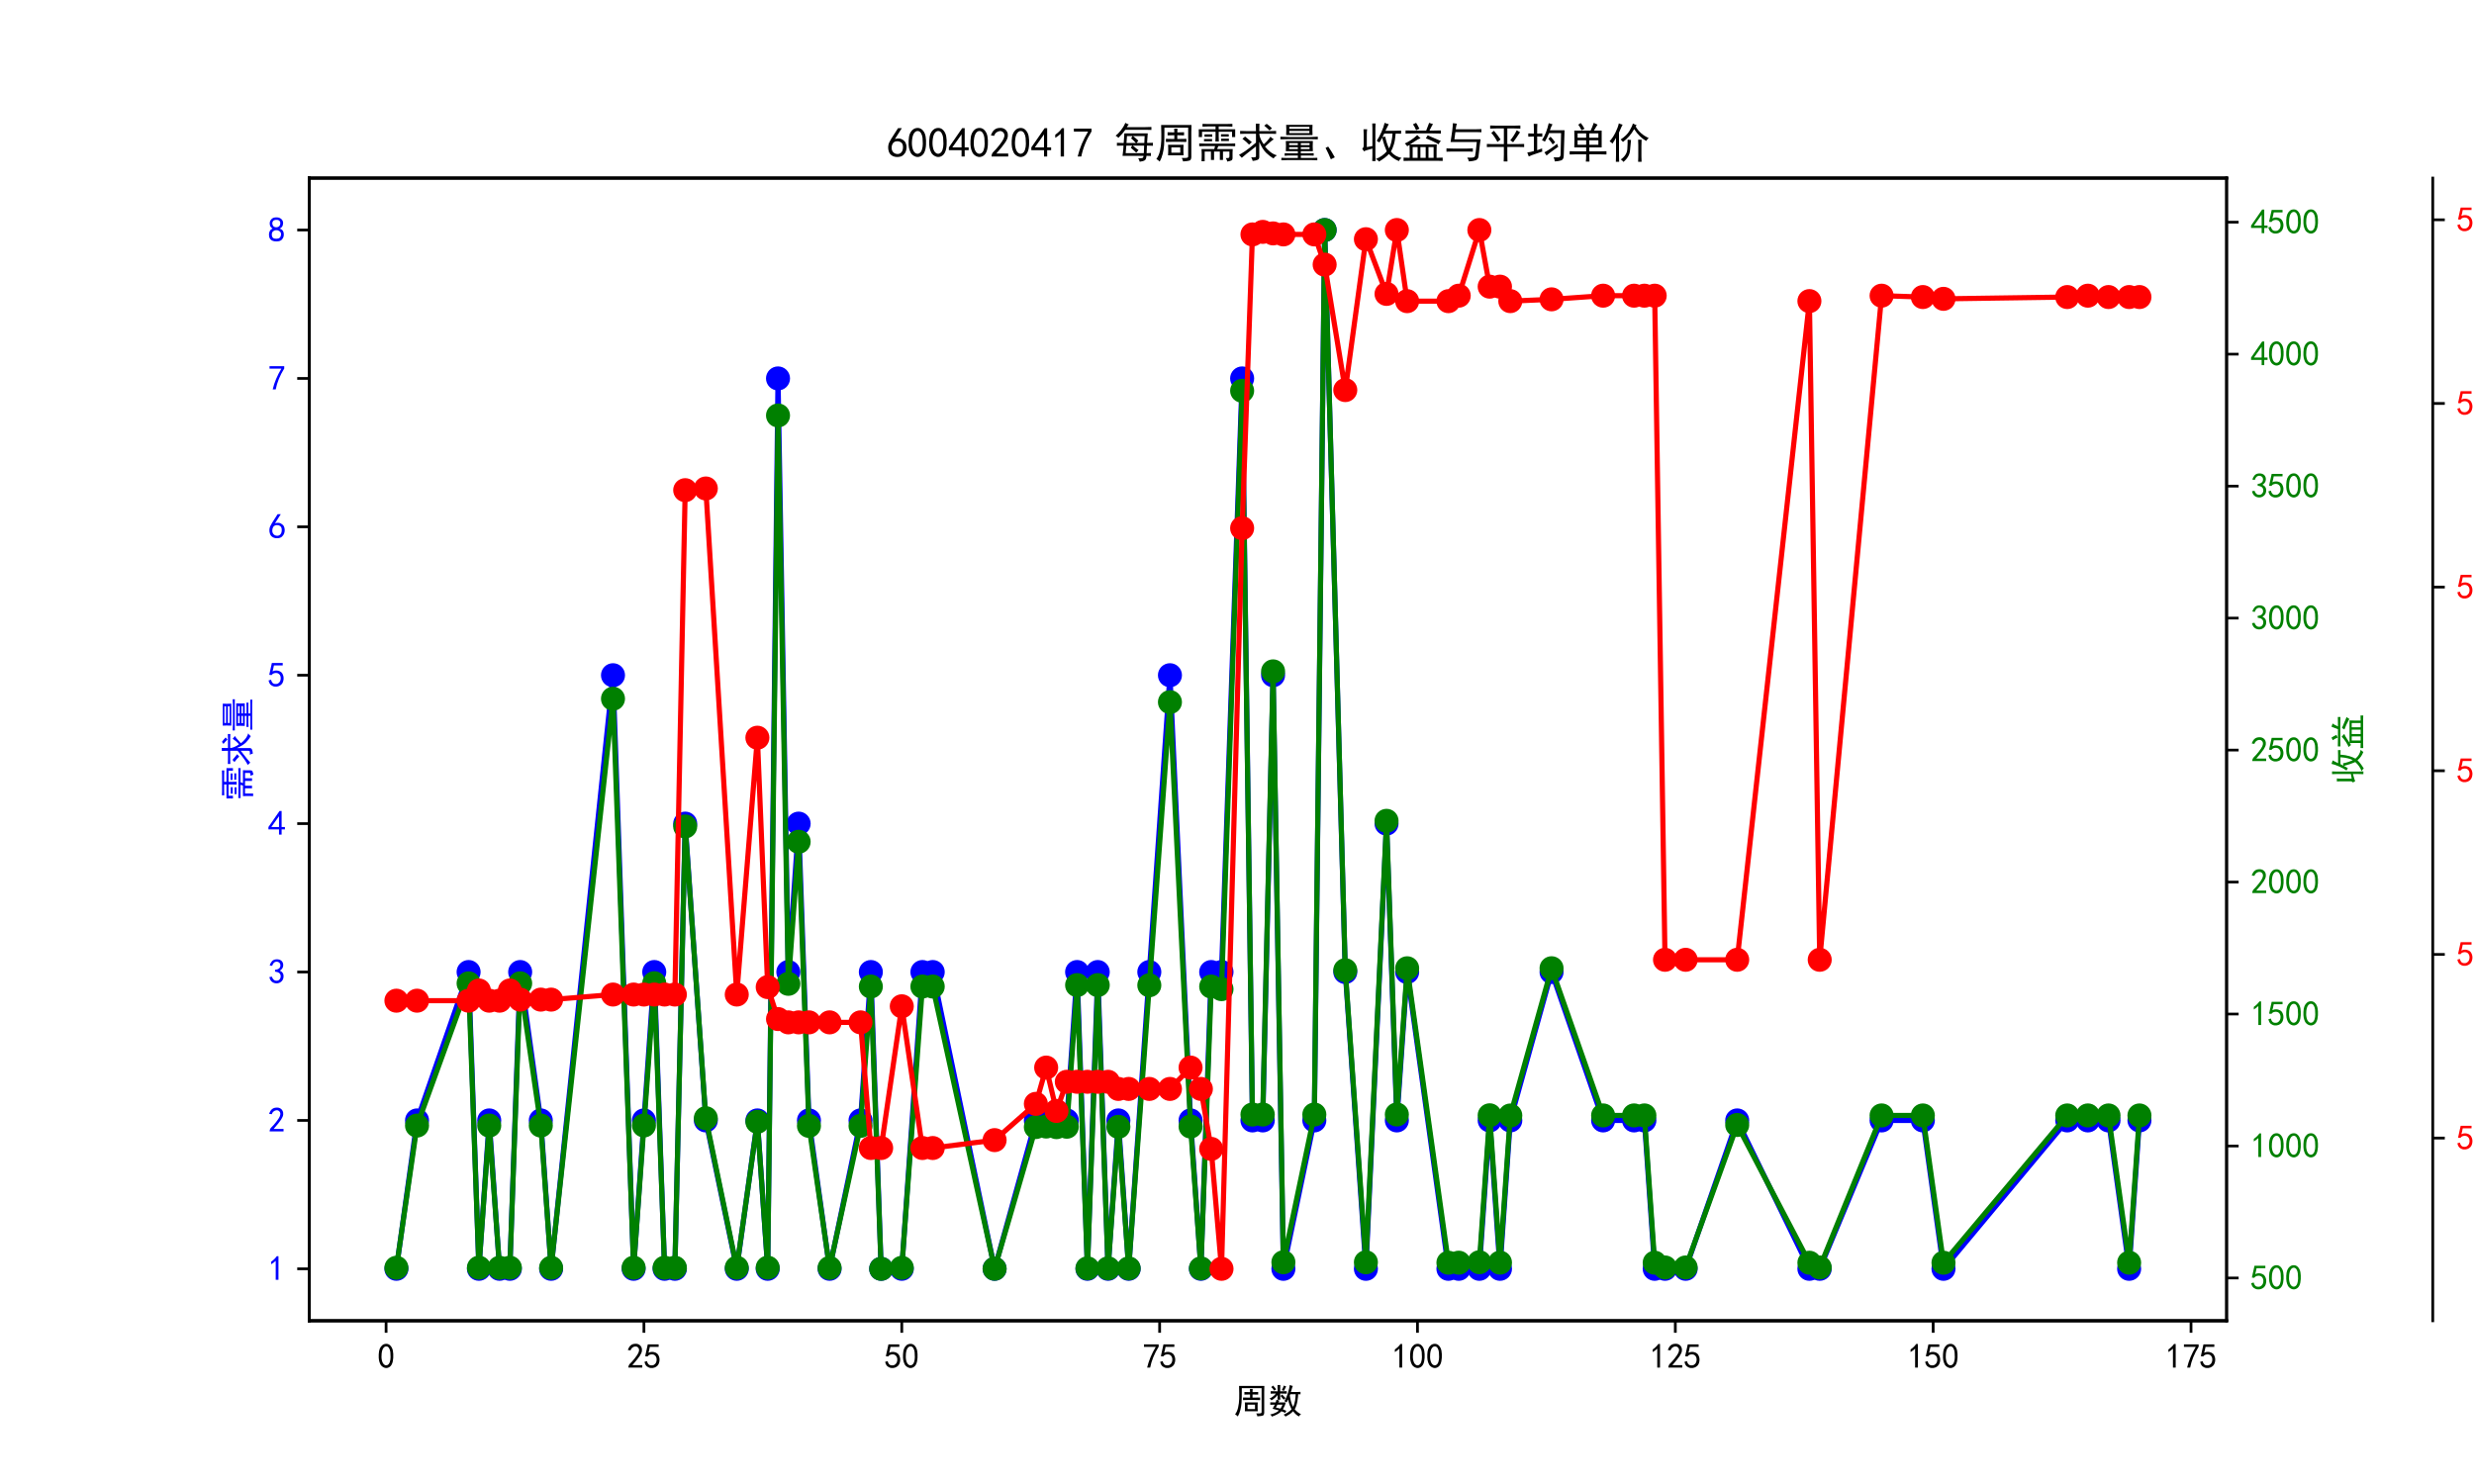 <?xml version="1.0" encoding="utf-8" standalone="no"?>
<!DOCTYPE svg PUBLIC "-//W3C//DTD SVG 1.1//EN"
  "http://www.w3.org/Graphics/SVG/1.1/DTD/svg11.dtd">
<svg xmlns:xlink="http://www.w3.org/1999/xlink" width="720pt" height="432pt" viewBox="0 0 720 432" xmlns="http://www.w3.org/2000/svg" version="1.1">
 <defs>
  <style type="text/css">*{stroke-linejoin: round; stroke-linecap: butt}</style>
 </defs>
 <g id="figure_1">
  <g id="patch_1">
   <path d="M 0 432 
L 720 432 
L 720 0 
L 0 0 
z
" style="fill: #ffffff"/>
  </g>
  <g id="axes_1">
   <g id="patch_2">
    <path d="M 90 384.48 
L 648 384.48 
L 648 51.84 
L 90 51.84 
z
" style="fill: #ffffff"/>
   </g>
   <g id="matplotlib.axis_1">
    <g id="xtick_1">
     <g id="line2d_1">
      <defs>
       <path id="mbf2cce1f58" d="M 0 0 
L 0 3.5 
" style="stroke: #000000; stroke-width: 0.8"/>
      </defs>
      <g>
       <use xlink:href="#mbf2cce1f58" x="112.362" y="384.48" style="stroke: #000000; stroke-width: 0.8"/>
      </g>
     </g>
     <g id="text_1">
      <!-- 0 -->
      <g transform="translate(109.862 398.355) scale(0.1 -0.1)">
       <defs>
        <path id="SimHei-30" d="M 225 2537 
Q 250 3200 412 3587 
Q 575 3975 875 4225 
Q 1175 4475 1612 4475 
Q 2050 4475 2375 4112 
Q 2700 3750 2800 3200 
Q 2900 2650 2862 1937 
Q 2825 1225 2612 775 
Q 2400 325 1975 150 
Q 1550 -25 1125 187 
Q 700 400 525 750 
Q 350 1100 275 1487 
Q 200 1875 225 2537 
z
M 750 2687 
Q 675 2000 800 1462 
Q 925 925 1212 700 
Q 1500 475 1800 612 
Q 2100 750 2237 1162 
Q 2375 1575 2375 2062 
Q 2375 2550 2337 2950 
Q 2300 3350 2112 3675 
Q 1925 4000 1612 4012 
Q 1300 4025 1062 3700 
Q 825 3375 750 2687 
z
" transform="scale(0.016)"/>
       </defs>
       <use xlink:href="#SimHei-30"/>
      </g>
     </g>
    </g>
    <g id="xtick_2">
     <g id="line2d_2">
      <g>
       <use xlink:href="#mbf2cce1f58" x="187.402" y="384.48" style="stroke: #000000; stroke-width: 0.8"/>
      </g>
     </g>
     <g id="text_2">
      <!-- 25 -->
      <g transform="translate(182.402 398.355) scale(0.1 -0.1)">
       <defs>
        <path id="SimHei-32" d="M 300 250 
Q 325 625 650 925 
Q 975 1225 1475 1862 
Q 1975 2500 2125 2850 
Q 2275 3200 2237 3450 
Q 2200 3700 2000 3862 
Q 1800 4025 1537 4000 
Q 1275 3975 1037 3800 
Q 800 3625 675 3275 
L 200 3350 
Q 400 3925 712 4187 
Q 1025 4450 1450 4475 
Q 1700 4500 1900 4462 
Q 2100 4425 2312 4287 
Q 2525 4150 2662 3875 
Q 2800 3600 2762 3212 
Q 2725 2825 2375 2287 
Q 2025 1750 1025 600 
L 2825 600 
L 2825 150 
L 300 150 
L 300 250 
z
" transform="scale(0.016)"/>
        <path id="SimHei-35" d="M 550 1325 
Q 725 650 1150 575 
Q 1575 500 1837 662 
Q 2100 825 2212 1087 
Q 2325 1350 2312 1675 
Q 2300 2000 2137 2225 
Q 1975 2450 1725 2525 
Q 1475 2600 1162 2525 
Q 850 2450 650 2175 
L 225 2225 
Q 275 2375 700 4375 
L 2675 4375 
L 2675 3925 
L 1075 3925 
Q 950 3250 825 2850 
Q 1200 3025 1525 3012 
Q 1850 3000 2150 2862 
Q 2450 2725 2587 2487 
Q 2725 2250 2787 2012 
Q 2850 1775 2837 1500 
Q 2825 1225 2725 937 
Q 2625 650 2425 462 
Q 2225 275 1937 162 
Q 1650 50 1275 75 
Q 900 100 562 350 
Q 225 600 100 1200 
L 550 1325 
z
" transform="scale(0.016)"/>
       </defs>
       <use xlink:href="#SimHei-32"/>
       <use xlink:href="#SimHei-35" x="50"/>
      </g>
     </g>
    </g>
    <g id="xtick_3">
     <g id="line2d_3">
      <g>
       <use xlink:href="#mbf2cce1f58" x="262.443" y="384.48" style="stroke: #000000; stroke-width: 0.8"/>
      </g>
     </g>
     <g id="text_3">
      <!-- 50 -->
      <g transform="translate(257.443 398.355) scale(0.1 -0.1)">
       <use xlink:href="#SimHei-35"/>
       <use xlink:href="#SimHei-30" x="50"/>
      </g>
     </g>
    </g>
    <g id="xtick_4">
     <g id="line2d_4">
      <g>
       <use xlink:href="#mbf2cce1f58" x="337.483" y="384.48" style="stroke: #000000; stroke-width: 0.8"/>
      </g>
     </g>
     <g id="text_4">
      <!-- 75 -->
      <g transform="translate(332.483 398.355) scale(0.1 -0.1)">
       <defs>
        <path id="SimHei-37" d="M 850 150 
Q 1300 2050 2425 3925 
L 275 3925 
L 275 4375 
L 2950 4375 
L 2950 3950 
Q 1775 2050 1400 150 
L 850 150 
z
" transform="scale(0.016)"/>
       </defs>
       <use xlink:href="#SimHei-37"/>
       <use xlink:href="#SimHei-35" x="50"/>
      </g>
     </g>
    </g>
    <g id="xtick_5">
     <g id="line2d_5">
      <g>
       <use xlink:href="#mbf2cce1f58" x="412.523" y="384.48" style="stroke: #000000; stroke-width: 0.8"/>
      </g>
     </g>
     <g id="text_5">
      <!-- 100 -->
      <g transform="translate(405.023 398.355) scale(0.1 -0.1)">
       <defs>
        <path id="SimHei-31" d="M 1400 3600 
Q 1075 3275 575 2975 
L 575 3450 
Q 1200 3875 1600 4450 
L 1900 4450 
L 1900 150 
L 1400 150 
L 1400 3600 
z
" transform="scale(0.016)"/>
       </defs>
       <use xlink:href="#SimHei-31"/>
       <use xlink:href="#SimHei-30" x="50"/>
       <use xlink:href="#SimHei-30" x="100"/>
      </g>
     </g>
    </g>
    <g id="xtick_6">
     <g id="line2d_6">
      <g>
       <use xlink:href="#mbf2cce1f58" x="487.564" y="384.48" style="stroke: #000000; stroke-width: 0.8"/>
      </g>
     </g>
     <g id="text_6">
      <!-- 125 -->
      <g transform="translate(480.064 398.355) scale(0.1 -0.1)">
       <use xlink:href="#SimHei-31"/>
       <use xlink:href="#SimHei-32" x="50"/>
       <use xlink:href="#SimHei-35" x="100"/>
      </g>
     </g>
    </g>
    <g id="xtick_7">
     <g id="line2d_7">
      <g>
       <use xlink:href="#mbf2cce1f58" x="562.604" y="384.48" style="stroke: #000000; stroke-width: 0.8"/>
      </g>
     </g>
     <g id="text_7">
      <!-- 150 -->
      <g transform="translate(555.104 398.355) scale(0.1 -0.1)">
       <use xlink:href="#SimHei-31"/>
       <use xlink:href="#SimHei-35" x="50"/>
       <use xlink:href="#SimHei-30" x="100"/>
      </g>
     </g>
    </g>
    <g id="xtick_8">
     <g id="line2d_8">
      <g>
       <use xlink:href="#mbf2cce1f58" x="637.644" y="384.48" style="stroke: #000000; stroke-width: 0.8"/>
      </g>
     </g>
     <g id="text_8">
      <!-- 175 -->
      <g transform="translate(630.144 398.355) scale(0.1 -0.1)">
       <use xlink:href="#SimHei-31"/>
       <use xlink:href="#SimHei-37" x="50"/>
       <use xlink:href="#SimHei-35" x="100"/>
      </g>
     </g>
    </g>
    <g id="text_9">
     <!-- 周数 -->
     <g transform="translate(359 411.339) scale(0.1 -0.1)">
      <defs>
       <path id="SimHei-5468" d="M 5600 4925 
Q 5575 4400 5575 3800 
L 5575 50 
Q 5550 -375 5325 -462 
Q 5100 -550 4325 -600 
Q 4300 -400 4125 -75 
Q 4800 -100 4962 -37 
Q 5125 25 5100 225 
L 5100 4525 
L 1500 4525 
Q 1500 2575 1450 1887 
Q 1400 1200 1237 550 
Q 1075 -100 775 -625 
Q 625 -450 275 -225 
Q 650 225 825 1000 
Q 1000 1775 1025 2587 
Q 1050 3400 1000 4925 
L 5600 4925 
z
M 2050 325 
Q 2075 625 2075 950 
L 2075 1400 
Q 2075 1625 2050 1925 
L 4400 1925 
Q 4375 1725 4375 1450 
L 4375 875 
Q 4375 600 4400 325 
L 2050 325 
z
M 3000 3800 
Q 3000 4150 2975 4375 
L 3475 4375 
Q 3450 4075 3450 3800 
Q 4100 3800 4475 3825 
L 4475 3350 
Q 4125 3375 3450 3375 
L 3450 2800 
Q 4200 2800 4825 2825 
L 4825 2350 
Q 4175 2375 3725 2375 
L 2750 2375 
Q 2325 2375 1725 2350 
L 1725 2825 
Q 2325 2800 3000 2800 
L 3000 3375 
Q 2500 3375 1975 3350 
L 1975 3825 
Q 2475 3800 3000 3800 
z
M 3900 725 
L 3900 1525 
L 2550 1525 
L 2550 725 
L 3900 725 
z
" transform="scale(0.016)"/>
       <path id="SimHei-6570" d="M 4525 4925 
Q 4475 4800 4400 4587 
Q 4325 4375 4175 3825 
L 5325 3825 
Q 5575 3825 5925 3850 
L 5925 3400 
Q 5650 3425 5500 3425 
Q 5500 3025 5362 2162 
Q 5225 1300 4875 675 
Q 5125 375 5437 137 
Q 5750 -100 6025 -200 
Q 5725 -425 5625 -625 
Q 5325 -450 5075 -225 
Q 4825 0 4575 325 
Q 4300 25 3987 -187 
Q 3675 -400 3200 -650 
Q 3075 -425 2850 -300 
Q 3225 -150 3650 125 
Q 4075 400 4300 675 
Q 4125 1025 3962 1425 
Q 3800 1825 3675 2475 
Q 3600 2275 3425 1950 
Q 3250 2050 3000 2150 
Q 3400 2850 3650 3675 
Q 3900 4500 3975 5100 
Q 4275 4975 4525 4925 
z
M 2100 2250 
Q 2000 2150 1875 1925 
L 3250 1925 
Q 3100 1300 2725 675 
Q 3125 525 3350 400 
Q 3225 225 3125 25 
Q 2900 175 2450 325 
Q 1950 -225 725 -650 
Q 600 -375 400 -275 
Q 1575 0 2000 475 
Q 1300 650 850 775 
Q 1000 1000 1250 1525 
Q 1000 1525 425 1500 
L 425 1950 
Q 900 1925 1400 1925 
Q 1500 2150 1550 2425 
Q 1825 2325 2100 2250 
z
M 1775 3950 
Q 1775 4550 1750 5100 
L 2250 5100 
Q 2225 4575 2225 3950 
Q 3075 3950 3425 3975 
L 3425 3525 
Q 3075 3550 2225 3550 
Q 2225 2825 2250 2425 
L 1750 2425 
Q 1775 2775 1775 3300 
Q 1650 3100 1300 2787 
Q 950 2475 650 2300 
Q 525 2525 275 2625 
Q 500 2700 875 2975 
Q 1250 3250 1450 3550 
Q 950 3550 500 3525 
L 500 3975 
Q 925 3950 1775 3950 
z
M 3975 3175 
Q 4200 1700 4600 1125 
Q 4850 1700 4937 2287 
Q 5025 2875 5050 3425 
L 4075 3425 
L 3975 3175 
z
M 1450 1000 
Q 1750 925 2275 800 
Q 2475 1050 2650 1525 
L 1725 1525 
Q 1600 1275 1450 1000 
z
M 3325 4825 
Q 3200 4625 3125 4450 
Q 3050 4275 2925 4025 
Q 2725 4125 2525 4175 
Q 2725 4500 2900 5000 
Q 3150 4875 3325 4825 
z
M 2575 3375 
Q 2900 3050 3200 2725 
Q 3050 2600 2875 2425 
Q 2525 2850 2300 3100 
Q 2450 3225 2575 3375 
z
M 925 5000 
Q 1275 4650 1500 4300 
L 1125 4075 
Q 950 4425 600 4725 
Q 825 4875 925 5000 
z
" transform="scale(0.016)"/>
      </defs>
      <use xlink:href="#SimHei-5468"/>
      <use xlink:href="#SimHei-6570" x="100"/>
     </g>
    </g>
   </g>
   <g id="matplotlib.axis_2">
    <g id="ytick_1">
     <g id="line2d_9">
      <defs>
       <path id="m8de00e4e34" d="M 0 0 
L -3.5 0 
" style="stroke: #000000; stroke-width: 0.8"/>
      </defs>
      <g>
       <use xlink:href="#m8de00e4e34" x="90" y="369.36" style="stroke: #000000; stroke-width: 0.8"/>
      </g>
     </g>
     <g id="text_10">
      <!-- 1 -->
      <g style="fill: #0000ff" transform="translate(78 372.798) scale(0.1 -0.1)">
       <use xlink:href="#SimHei-31"/>
      </g>
     </g>
    </g>
    <g id="ytick_2">
     <g id="line2d_10">
      <g>
       <use xlink:href="#m8de00e4e34" x="90" y="326.16" style="stroke: #000000; stroke-width: 0.8"/>
      </g>
     </g>
     <g id="text_11">
      <!-- 2 -->
      <g style="fill: #0000ff" transform="translate(78 329.598) scale(0.1 -0.1)">
       <use xlink:href="#SimHei-32"/>
      </g>
     </g>
    </g>
    <g id="ytick_3">
     <g id="line2d_11">
      <g>
       <use xlink:href="#m8de00e4e34" x="90" y="282.96" style="stroke: #000000; stroke-width: 0.8"/>
      </g>
     </g>
     <g id="text_12">
      <!-- 3 -->
      <g style="fill: #0000ff" transform="translate(78 286.397) scale(0.1 -0.1)">
       <defs>
        <path id="SimHei-33" d="M 250 1225 
L 700 1300 
Q 800 975 1025 762 
Q 1250 550 1587 562 
Q 1925 575 2125 837 
Q 2325 1100 2300 1437 
Q 2275 1775 2037 1962 
Q 1800 2150 1275 2225 
L 1275 2550 
Q 1800 2600 2037 2825 
Q 2275 3050 2250 3412 
Q 2225 3775 1925 3937 
Q 1625 4100 1287 3975 
Q 950 3850 750 3275 
L 300 3350 
Q 450 3800 712 4100 
Q 975 4400 1425 4450 
Q 1875 4500 2212 4337 
Q 2550 4175 2687 3837 
Q 2825 3500 2725 3100 
Q 2625 2700 2150 2400 
Q 2500 2250 2687 1950 
Q 2875 1650 2812 1162 
Q 2750 675 2375 375 
Q 2000 75 1525 87 
Q 1050 100 700 387 
Q 350 675 250 1225 
z
" transform="scale(0.016)"/>
       </defs>
       <use xlink:href="#SimHei-33"/>
      </g>
     </g>
    </g>
    <g id="ytick_4">
     <g id="line2d_12">
      <g>
       <use xlink:href="#m8de00e4e34" x="90" y="239.76" style="stroke: #000000; stroke-width: 0.8"/>
      </g>
     </g>
     <g id="text_13">
      <!-- 4 -->
      <g style="fill: #0000ff" transform="translate(78 243.197) scale(0.1 -0.1)">
       <defs>
        <path id="SimHei-34" d="M 2000 1100 
L 75 1100 
L 75 1525 
L 2100 4450 
L 2475 4450 
L 2475 1525 
L 3075 1525 
L 3075 1100 
L 2475 1100 
L 2475 150 
L 2000 150 
L 2000 1100 
z
M 2000 1525 
L 2000 3500 
L 600 1525 
L 2000 1525 
z
" transform="scale(0.016)"/>
       </defs>
       <use xlink:href="#SimHei-34"/>
      </g>
     </g>
    </g>
    <g id="ytick_5">
     <g id="line2d_13">
      <g>
       <use xlink:href="#m8de00e4e34" x="90" y="196.56" style="stroke: #000000; stroke-width: 0.8"/>
      </g>
     </g>
     <g id="text_14">
      <!-- 5 -->
      <g style="fill: #0000ff" transform="translate(78 199.998) scale(0.1 -0.1)">
       <use xlink:href="#SimHei-35"/>
      </g>
     </g>
    </g>
    <g id="ytick_6">
     <g id="line2d_14">
      <g>
       <use xlink:href="#m8de00e4e34" x="90" y="153.36" style="stroke: #000000; stroke-width: 0.8"/>
      </g>
     </g>
     <g id="text_15">
      <!-- 6 -->
      <g style="fill: #0000ff" transform="translate(78 156.798) scale(0.1 -0.1)">
       <defs>
        <path id="SimHei-36" d="M 250 1612 
Q 275 1975 387 2225 
Q 500 2475 725 2850 
L 1750 4450 
L 2325 4450 
L 1275 2800 
Q 1950 2975 2350 2750 
Q 2750 2525 2887 2237 
Q 3025 1950 3037 1612 
Q 3050 1275 2937 950 
Q 2825 625 2537 362 
Q 2250 100 1737 75 
Q 1225 50 862 262 
Q 500 475 362 862 
Q 225 1250 250 1612 
z
M 1025 787 
Q 1250 550 1625 525 
Q 2000 500 2250 775 
Q 2500 1050 2500 1575 
Q 2500 2100 2187 2300 
Q 1875 2500 1487 2450 
Q 1100 2400 925 2075 
Q 750 1750 775 1387 
Q 800 1025 1025 787 
z
" transform="scale(0.016)"/>
       </defs>
       <use xlink:href="#SimHei-36"/>
      </g>
     </g>
    </g>
    <g id="ytick_7">
     <g id="line2d_15">
      <g>
       <use xlink:href="#m8de00e4e34" x="90" y="110.16" style="stroke: #000000; stroke-width: 0.8"/>
      </g>
     </g>
     <g id="text_16">
      <!-- 7 -->
      <g style="fill: #0000ff" transform="translate(78 113.597) scale(0.1 -0.1)">
       <use xlink:href="#SimHei-37"/>
      </g>
     </g>
    </g>
    <g id="ytick_8">
     <g id="line2d_16">
      <g>
       <use xlink:href="#m8de00e4e34" x="90" y="66.96" style="stroke: #000000; stroke-width: 0.8"/>
      </g>
     </g>
     <g id="text_17">
      <!-- 8 -->
      <g style="fill: #0000ff" transform="translate(78 70.397) scale(0.1 -0.1)">
       <defs>
        <path id="SimHei-38" d="M 175 1375 
Q 175 1675 325 1962 
Q 475 2250 825 2425 
Q 525 2600 425 2812 
Q 325 3025 312 3300 
Q 300 3575 387 3775 
Q 475 3975 650 4150 
Q 825 4325 1037 4387 
Q 1250 4450 1500 4450 
Q 1750 4450 1950 4400 
Q 2150 4350 2375 4187 
Q 2600 4025 2700 3725 
Q 2800 3425 2687 3025 
Q 2575 2625 2100 2400 
Q 2525 2275 2700 2012 
Q 2875 1750 2875 1375 
Q 2875 1000 2762 775 
Q 2650 550 2512 400 
Q 2375 250 2137 162 
Q 1900 75 1537 75 
Q 1175 75 912 162 
Q 650 250 475 425 
Q 300 600 237 837 
Q 175 1075 175 1375 
z
M 687 1400 
Q 675 1100 787 875 
Q 900 650 1200 587 
Q 1500 525 1825 600 
Q 2150 675 2275 950 
Q 2400 1225 2362 1500 
Q 2325 1775 2050 1962 
Q 1775 2150 1450 2125 
Q 1125 2100 912 1900 
Q 700 1700 687 1400 
z
M 775 3350 
Q 775 3100 950 2875 
Q 1125 2650 1500 2650 
Q 1875 2650 2062 2875 
Q 2250 3100 2237 3412 
Q 2225 3725 2012 3875 
Q 1800 4025 1437 4000 
Q 1075 3975 925 3787 
Q 775 3600 775 3350 
z
" transform="scale(0.016)"/>
       </defs>
       <use xlink:href="#SimHei-38"/>
      </g>
     </g>
    </g>
    <g id="text_18">
     <!-- 需求量 -->
     <g style="fill: #0000ff" transform="translate(72.75 233.16) rotate(-90) scale(0.1 -0.1)">
      <defs>
       <path id="SimHei-9700" d="M 5150 2100 
Q 5500 2100 5975 2125 
L 5975 1700 
Q 5500 1725 5150 1725 
L 3425 1725 
Q 3300 1500 3250 1275 
L 5600 1275 
Q 5575 950 5575 700 
L 5575 -50 
Q 5575 -350 5425 -437 
Q 5275 -525 4775 -625 
Q 4750 -400 4550 -100 
Q 4950 -100 5025 -50 
Q 5100 0 5100 200 
L 5100 900 
L 4125 900 
L 4125 -375 
L 3650 -375 
L 3650 900 
L 2775 900 
L 2775 -375 
L 2300 -375 
L 2300 900 
L 1350 900 
L 1350 -575 
L 875 -575 
Q 900 -225 900 175 
L 900 575 
Q 900 900 875 1275 
L 2800 1275 
Q 2875 1500 2925 1725 
L 1350 1725 
Q 925 1725 525 1700 
L 525 2125 
Q 900 2100 1325 2100 
L 5150 2100 
z
M 4700 5075 
Q 5075 5075 5550 5100 
L 5550 4675 
Q 5075 4700 4700 4700 
L 3475 4700 
L 3475 4275 
L 5975 4275 
L 5975 3100 
L 5500 3100 
L 5500 3900 
L 3475 3900 
L 3475 3200 
Q 3475 2775 3500 2425 
L 2975 2425 
Q 3000 2750 3000 3175 
L 3000 3900 
L 950 3900 
L 950 3100 
L 450 3100 
Q 450 3375 462 3650 
Q 475 3925 450 4275 
L 3000 4275 
L 3000 4700 
L 1775 4700 
Q 1400 4700 1025 4675 
L 1025 5100 
Q 1400 5075 1750 5075 
L 4700 5075 
z
M 2475 2450 
L 1250 2450 
L 1250 2800 
L 2475 2800 
L 2475 2450 
z
M 2500 3150 
L 1325 3150 
L 1325 3500 
L 2500 3500 
L 2500 3150 
z
M 5000 3175 
L 3825 3175 
L 3825 3525 
L 5000 3525 
L 5000 3175 
z
M 5025 2500 
L 3850 2500 
L 3850 2850 
L 5025 2850 
L 5025 2500 
z
" transform="scale(0.016)"/>
       <path id="SimHei-6c42" d="M 475 4025 
Q 875 4000 1325 4000 
L 2875 4000 
Q 2875 4725 2850 5125 
L 3400 5125 
Q 3375 4725 3375 4000 
L 5150 4000 
Q 5500 4000 5925 4025 
L 5925 3575 
Q 5475 3600 5150 3600 
L 3375 3600 
Q 3400 3200 3612 2750 
Q 3825 2300 4050 2000 
Q 4600 2450 5075 3150 
Q 5250 2950 5575 2750 
Q 5275 2600 4250 1650 
Q 4575 1225 5037 850 
Q 5500 475 6050 325 
Q 5700 125 5550 -150 
Q 5000 150 4437 687 
Q 3875 1225 3375 2375 
L 3375 150 
Q 3400 -225 3137 -350 
Q 2875 -475 2375 -525 
Q 2325 -275 2150 25 
Q 2575 0 2737 37 
Q 2900 75 2875 300 
L 2875 1675 
Q 1875 900 1437 550 
Q 1000 200 725 -50 
Q 500 200 300 400 
Q 650 575 1200 937 
Q 1750 1300 2875 2250 
L 2875 3600 
L 1325 3600 
Q 875 3600 475 3575 
L 475 4025 
z
M 1225 3175 
Q 1775 2725 2250 2325 
L 1825 1950 
Q 1450 2375 825 2825 
L 1225 3175 
z
M 4500 5100 
Q 4900 4825 5300 4425 
Q 5125 4300 4925 4100 
Q 4650 4400 4125 4825 
Q 4275 4950 4500 5100 
z
" transform="scale(0.016)"/>
       <path id="SimHei-91cf" d="M 5250 2500 
Q 5225 2200 5225 1700 
Q 5225 1225 5250 950 
L 3425 950 
L 3425 625 
L 4575 625 
Q 5000 625 5375 650 
L 5375 275 
Q 5025 300 4575 300 
L 3425 300 
L 3425 -75 
L 5125 -75 
Q 5525 -75 5925 -50 
L 5925 -425 
Q 5525 -400 5125 -400 
L 1275 -400 
Q 900 -400 475 -425 
L 475 -50 
Q 925 -50 1275 -75 
L 2975 -75 
L 2975 300 
L 1725 300 
Q 1350 300 975 250 
L 975 650 
Q 1375 625 1725 625 
L 2975 625 
L 2975 950 
L 1150 950 
Q 1175 1375 1175 1775 
Q 1175 2175 1150 2500 
L 5250 2500 
z
M 5200 4950 
Q 5175 4575 5175 4250 
Q 5175 3925 5200 3400 
L 1200 3400 
Q 1225 3925 1225 4250 
Q 1225 4575 1200 4950 
L 5200 4950 
z
M 4900 3100 
Q 5500 3125 6000 3150 
L 6000 2750 
Q 5500 2775 4925 2775 
L 1650 2775 
Q 975 2775 325 2750 
L 325 3150 
Q 975 3125 1650 3100 
L 4900 3100 
z
M 4725 3700 
L 4725 4025 
L 1675 4025 
L 1675 3700 
L 4725 3700 
z
M 4725 4350 
L 4725 4650 
L 1675 4650 
L 1675 4350 
L 4725 4350 
z
M 4750 1875 
L 4750 2175 
L 3425 2175 
L 3425 1875 
L 4750 1875 
z
M 2975 1875 
L 2975 2175 
L 1650 2175 
L 1650 1875 
L 2975 1875 
z
M 2975 1275 
L 2975 1550 
L 1650 1550 
L 1650 1275 
L 2975 1275 
z
M 4750 1275 
L 4750 1550 
L 3425 1550 
L 3425 1275 
L 4750 1275 
z
" transform="scale(0.016)"/>
      </defs>
      <use xlink:href="#SimHei-9700"/>
      <use xlink:href="#SimHei-6c42" x="100"/>
      <use xlink:href="#SimHei-91cf" x="200"/>
     </g>
    </g>
   </g>
   <g id="line2d_17">
    <path d="M 115.364 369.36 
L 121.367 326.16 
L 136.375 282.96 
L 139.377 369.36 
L 142.378 326.16 
L 145.38 369.36 
L 148.381 369.36 
L 151.383 282.96 
L 157.386 326.16 
L 160.388 369.36 
L 178.398 196.56 
L 184.401 369.36 
L 187.402 326.16 
L 190.404 282.96 
L 193.406 369.36 
L 196.407 369.36 
L 199.409 239.76 
L 205.412 326.16 
L 214.417 369.36 
L 220.42 326.16 
L 223.422 369.36 
L 226.423 110.16 
L 229.425 282.96 
L 232.427 239.76 
L 235.428 326.16 
L 241.431 369.36 
L 250.436 326.16 
L 253.438 282.96 
L 256.439 369.36 
L 262.443 369.36 
L 268.446 282.96 
L 271.448 282.96 
L 289.457 369.36 
L 301.464 326.16 
L 304.465 326.16 
L 307.467 326.16 
L 310.469 326.16 
L 313.47 282.96 
L 316.472 369.36 
L 319.473 282.96 
L 322.475 369.36 
L 325.477 326.16 
L 328.478 369.36 
L 334.481 282.96 
L 340.485 196.56 
L 346.488 326.16 
L 349.49 369.36 
L 352.491 282.96 
L 355.493 282.96 
L 361.496 110.16 
L 364.498 326.16 
L 367.499 326.16 
L 370.501 196.56 
L 373.502 369.36 
L 382.507 326.16 
L 385.509 66.96 
L 391.512 282.96 
L 397.515 369.36 
L 403.519 239.76 
L 406.52 326.16 
L 409.522 282.96 
L 421.528 369.36 
L 424.53 369.36 
L 430.533 369.36 
L 433.535 326.16 
L 436.536 369.36 
L 439.538 326.16 
L 451.544 282.96 
L 466.552 326.16 
L 475.557 326.16 
L 478.559 326.16 
L 481.561 369.36 
L 484.562 369.36 
L 490.565 369.36 
L 505.573 326.16 
L 526.585 369.36 
L 529.586 369.36 
L 547.596 326.16 
L 559.602 326.16 
L 565.606 369.36 
L 601.625 326.16 
L 607.628 326.16 
L 613.632 326.16 
L 619.635 369.36 
L 622.636 326.16 
" clip-path="url(#pe4c699e539)" style="fill: none; stroke: #0000ff; stroke-width: 1.5; stroke-linecap: square"/>
    <defs>
     <path id="m60edd0142d" d="M 0 3 
C 0.796 3 1.559 2.684 2.121 2.121 
C 2.684 1.559 3 0.796 3 0 
C 3 -0.796 2.684 -1.559 2.121 -2.121 
C 1.559 -2.684 0.796 -3 0 -3 
C -0.796 -3 -1.559 -2.684 -2.121 -2.121 
C -2.684 -1.559 -3 -0.796 -3 0 
C -3 0.796 -2.684 1.559 -2.121 2.121 
C -1.559 2.684 -0.796 3 0 3 
z
" style="stroke: #0000ff"/>
    </defs>
    <g clip-path="url(#pe4c699e539)">
     <use xlink:href="#m60edd0142d" x="115.364" y="369.36" style="fill: #0000ff; stroke: #0000ff"/>
     <use xlink:href="#m60edd0142d" x="121.367" y="326.16" style="fill: #0000ff; stroke: #0000ff"/>
     <use xlink:href="#m60edd0142d" x="136.375" y="282.96" style="fill: #0000ff; stroke: #0000ff"/>
     <use xlink:href="#m60edd0142d" x="139.377" y="369.36" style="fill: #0000ff; stroke: #0000ff"/>
     <use xlink:href="#m60edd0142d" x="142.378" y="326.16" style="fill: #0000ff; stroke: #0000ff"/>
     <use xlink:href="#m60edd0142d" x="145.38" y="369.36" style="fill: #0000ff; stroke: #0000ff"/>
     <use xlink:href="#m60edd0142d" x="148.381" y="369.36" style="fill: #0000ff; stroke: #0000ff"/>
     <use xlink:href="#m60edd0142d" x="151.383" y="282.96" style="fill: #0000ff; stroke: #0000ff"/>
     <use xlink:href="#m60edd0142d" x="157.386" y="326.16" style="fill: #0000ff; stroke: #0000ff"/>
     <use xlink:href="#m60edd0142d" x="160.388" y="369.36" style="fill: #0000ff; stroke: #0000ff"/>
     <use xlink:href="#m60edd0142d" x="178.398" y="196.56" style="fill: #0000ff; stroke: #0000ff"/>
     <use xlink:href="#m60edd0142d" x="184.401" y="369.36" style="fill: #0000ff; stroke: #0000ff"/>
     <use xlink:href="#m60edd0142d" x="187.402" y="326.16" style="fill: #0000ff; stroke: #0000ff"/>
     <use xlink:href="#m60edd0142d" x="190.404" y="282.96" style="fill: #0000ff; stroke: #0000ff"/>
     <use xlink:href="#m60edd0142d" x="193.406" y="369.36" style="fill: #0000ff; stroke: #0000ff"/>
     <use xlink:href="#m60edd0142d" x="196.407" y="369.36" style="fill: #0000ff; stroke: #0000ff"/>
     <use xlink:href="#m60edd0142d" x="199.409" y="239.76" style="fill: #0000ff; stroke: #0000ff"/>
     <use xlink:href="#m60edd0142d" x="205.412" y="326.16" style="fill: #0000ff; stroke: #0000ff"/>
     <use xlink:href="#m60edd0142d" x="214.417" y="369.36" style="fill: #0000ff; stroke: #0000ff"/>
     <use xlink:href="#m60edd0142d" x="220.42" y="326.16" style="fill: #0000ff; stroke: #0000ff"/>
     <use xlink:href="#m60edd0142d" x="223.422" y="369.36" style="fill: #0000ff; stroke: #0000ff"/>
     <use xlink:href="#m60edd0142d" x="226.423" y="110.16" style="fill: #0000ff; stroke: #0000ff"/>
     <use xlink:href="#m60edd0142d" x="229.425" y="282.96" style="fill: #0000ff; stroke: #0000ff"/>
     <use xlink:href="#m60edd0142d" x="232.427" y="239.76" style="fill: #0000ff; stroke: #0000ff"/>
     <use xlink:href="#m60edd0142d" x="235.428" y="326.16" style="fill: #0000ff; stroke: #0000ff"/>
     <use xlink:href="#m60edd0142d" x="241.431" y="369.36" style="fill: #0000ff; stroke: #0000ff"/>
     <use xlink:href="#m60edd0142d" x="250.436" y="326.16" style="fill: #0000ff; stroke: #0000ff"/>
     <use xlink:href="#m60edd0142d" x="253.438" y="282.96" style="fill: #0000ff; stroke: #0000ff"/>
     <use xlink:href="#m60edd0142d" x="256.439" y="369.36" style="fill: #0000ff; stroke: #0000ff"/>
     <use xlink:href="#m60edd0142d" x="262.443" y="369.36" style="fill: #0000ff; stroke: #0000ff"/>
     <use xlink:href="#m60edd0142d" x="268.446" y="282.96" style="fill: #0000ff; stroke: #0000ff"/>
     <use xlink:href="#m60edd0142d" x="271.448" y="282.96" style="fill: #0000ff; stroke: #0000ff"/>
     <use xlink:href="#m60edd0142d" x="289.457" y="369.36" style="fill: #0000ff; stroke: #0000ff"/>
     <use xlink:href="#m60edd0142d" x="301.464" y="326.16" style="fill: #0000ff; stroke: #0000ff"/>
     <use xlink:href="#m60edd0142d" x="304.465" y="326.16" style="fill: #0000ff; stroke: #0000ff"/>
     <use xlink:href="#m60edd0142d" x="307.467" y="326.16" style="fill: #0000ff; stroke: #0000ff"/>
     <use xlink:href="#m60edd0142d" x="310.469" y="326.16" style="fill: #0000ff; stroke: #0000ff"/>
     <use xlink:href="#m60edd0142d" x="313.47" y="282.96" style="fill: #0000ff; stroke: #0000ff"/>
     <use xlink:href="#m60edd0142d" x="316.472" y="369.36" style="fill: #0000ff; stroke: #0000ff"/>
     <use xlink:href="#m60edd0142d" x="319.473" y="282.96" style="fill: #0000ff; stroke: #0000ff"/>
     <use xlink:href="#m60edd0142d" x="322.475" y="369.36" style="fill: #0000ff; stroke: #0000ff"/>
     <use xlink:href="#m60edd0142d" x="325.477" y="326.16" style="fill: #0000ff; stroke: #0000ff"/>
     <use xlink:href="#m60edd0142d" x="328.478" y="369.36" style="fill: #0000ff; stroke: #0000ff"/>
     <use xlink:href="#m60edd0142d" x="334.481" y="282.96" style="fill: #0000ff; stroke: #0000ff"/>
     <use xlink:href="#m60edd0142d" x="340.485" y="196.56" style="fill: #0000ff; stroke: #0000ff"/>
     <use xlink:href="#m60edd0142d" x="346.488" y="326.16" style="fill: #0000ff; stroke: #0000ff"/>
     <use xlink:href="#m60edd0142d" x="349.49" y="369.36" style="fill: #0000ff; stroke: #0000ff"/>
     <use xlink:href="#m60edd0142d" x="352.491" y="282.96" style="fill: #0000ff; stroke: #0000ff"/>
     <use xlink:href="#m60edd0142d" x="355.493" y="282.96" style="fill: #0000ff; stroke: #0000ff"/>
     <use xlink:href="#m60edd0142d" x="361.496" y="110.16" style="fill: #0000ff; stroke: #0000ff"/>
     <use xlink:href="#m60edd0142d" x="364.498" y="326.16" style="fill: #0000ff; stroke: #0000ff"/>
     <use xlink:href="#m60edd0142d" x="367.499" y="326.16" style="fill: #0000ff; stroke: #0000ff"/>
     <use xlink:href="#m60edd0142d" x="370.501" y="196.56" style="fill: #0000ff; stroke: #0000ff"/>
     <use xlink:href="#m60edd0142d" x="373.502" y="369.36" style="fill: #0000ff; stroke: #0000ff"/>
     <use xlink:href="#m60edd0142d" x="382.507" y="326.16" style="fill: #0000ff; stroke: #0000ff"/>
     <use xlink:href="#m60edd0142d" x="385.509" y="66.96" style="fill: #0000ff; stroke: #0000ff"/>
     <use xlink:href="#m60edd0142d" x="391.512" y="282.96" style="fill: #0000ff; stroke: #0000ff"/>
     <use xlink:href="#m60edd0142d" x="397.515" y="369.36" style="fill: #0000ff; stroke: #0000ff"/>
     <use xlink:href="#m60edd0142d" x="403.519" y="239.76" style="fill: #0000ff; stroke: #0000ff"/>
     <use xlink:href="#m60edd0142d" x="406.52" y="326.16" style="fill: #0000ff; stroke: #0000ff"/>
     <use xlink:href="#m60edd0142d" x="409.522" y="282.96" style="fill: #0000ff; stroke: #0000ff"/>
     <use xlink:href="#m60edd0142d" x="421.528" y="369.36" style="fill: #0000ff; stroke: #0000ff"/>
     <use xlink:href="#m60edd0142d" x="424.53" y="369.36" style="fill: #0000ff; stroke: #0000ff"/>
     <use xlink:href="#m60edd0142d" x="430.533" y="369.36" style="fill: #0000ff; stroke: #0000ff"/>
     <use xlink:href="#m60edd0142d" x="433.535" y="326.16" style="fill: #0000ff; stroke: #0000ff"/>
     <use xlink:href="#m60edd0142d" x="436.536" y="369.36" style="fill: #0000ff; stroke: #0000ff"/>
     <use xlink:href="#m60edd0142d" x="439.538" y="326.16" style="fill: #0000ff; stroke: #0000ff"/>
     <use xlink:href="#m60edd0142d" x="451.544" y="282.96" style="fill: #0000ff; stroke: #0000ff"/>
     <use xlink:href="#m60edd0142d" x="466.552" y="326.16" style="fill: #0000ff; stroke: #0000ff"/>
     <use xlink:href="#m60edd0142d" x="475.557" y="326.16" style="fill: #0000ff; stroke: #0000ff"/>
     <use xlink:href="#m60edd0142d" x="478.559" y="326.16" style="fill: #0000ff; stroke: #0000ff"/>
     <use xlink:href="#m60edd0142d" x="481.561" y="369.36" style="fill: #0000ff; stroke: #0000ff"/>
     <use xlink:href="#m60edd0142d" x="484.562" y="369.36" style="fill: #0000ff; stroke: #0000ff"/>
     <use xlink:href="#m60edd0142d" x="490.565" y="369.36" style="fill: #0000ff; stroke: #0000ff"/>
     <use xlink:href="#m60edd0142d" x="505.573" y="326.16" style="fill: #0000ff; stroke: #0000ff"/>
     <use xlink:href="#m60edd0142d" x="526.585" y="369.36" style="fill: #0000ff; stroke: #0000ff"/>
     <use xlink:href="#m60edd0142d" x="529.586" y="369.36" style="fill: #0000ff; stroke: #0000ff"/>
     <use xlink:href="#m60edd0142d" x="547.596" y="326.16" style="fill: #0000ff; stroke: #0000ff"/>
     <use xlink:href="#m60edd0142d" x="559.602" y="326.16" style="fill: #0000ff; stroke: #0000ff"/>
     <use xlink:href="#m60edd0142d" x="565.606" y="369.36" style="fill: #0000ff; stroke: #0000ff"/>
     <use xlink:href="#m60edd0142d" x="601.625" y="326.16" style="fill: #0000ff; stroke: #0000ff"/>
     <use xlink:href="#m60edd0142d" x="607.628" y="326.16" style="fill: #0000ff; stroke: #0000ff"/>
     <use xlink:href="#m60edd0142d" x="613.632" y="326.16" style="fill: #0000ff; stroke: #0000ff"/>
     <use xlink:href="#m60edd0142d" x="619.635" y="369.36" style="fill: #0000ff; stroke: #0000ff"/>
     <use xlink:href="#m60edd0142d" x="622.636" y="326.16" style="fill: #0000ff; stroke: #0000ff"/>
    </g>
   </g>
   <g id="patch_3">
    <path d="M 90 384.48 
L 90 51.84 
" style="fill: none; stroke: #000000; stroke-width: 0.8; stroke-linejoin: miter; stroke-linecap: square"/>
   </g>
   <g id="patch_4">
    <path d="M 648 384.48 
L 648 51.84 
" style="fill: none; stroke: #000000; stroke-width: 0.8; stroke-linejoin: miter; stroke-linecap: square"/>
   </g>
   <g id="patch_5">
    <path d="M 90 384.48 
L 648 384.48 
" style="fill: none; stroke: #000000; stroke-width: 0.8; stroke-linejoin: miter; stroke-linecap: square"/>
   </g>
   <g id="patch_6">
    <path d="M 90 51.84 
L 648 51.84 
" style="fill: none; stroke: #000000; stroke-width: 0.8; stroke-linejoin: miter; stroke-linecap: square"/>
   </g>
  </g>
  <g id="axes_2">
   <g id="matplotlib.axis_3">
    <g id="ytick_9">
     <g id="line2d_18">
      <defs>
       <path id="md71d9e68a7" d="M 0 0 
L 3.5 0 
" style="stroke: #000000; stroke-width: 0.8"/>
      </defs>
      <g>
       <use xlink:href="#md71d9e68a7" x="648" y="372.029" style="stroke: #000000; stroke-width: 0.8"/>
      </g>
     </g>
     <g id="text_19">
      <!-- 500 -->
      <g style="fill: #008000" transform="translate(655 375.466) scale(0.1 -0.1)">
       <use xlink:href="#SimHei-35"/>
       <use xlink:href="#SimHei-30" x="50"/>
       <use xlink:href="#SimHei-30" x="100"/>
      </g>
     </g>
    </g>
    <g id="ytick_10">
     <g id="line2d_19">
      <g>
       <use xlink:href="#md71d9e68a7" x="648" y="333.609" style="stroke: #000000; stroke-width: 0.8"/>
      </g>
     </g>
     <g id="text_20">
      <!-- 1000 -->
      <g style="fill: #008000" transform="translate(655 337.047) scale(0.1 -0.1)">
       <use xlink:href="#SimHei-31"/>
       <use xlink:href="#SimHei-30" x="50"/>
       <use xlink:href="#SimHei-30" x="100"/>
       <use xlink:href="#SimHei-30" x="150"/>
      </g>
     </g>
    </g>
    <g id="ytick_11">
     <g id="line2d_20">
      <g>
       <use xlink:href="#md71d9e68a7" x="648" y="295.19" style="stroke: #000000; stroke-width: 0.8"/>
      </g>
     </g>
     <g id="text_21">
      <!-- 1500 -->
      <g style="fill: #008000" transform="translate(655 298.627) scale(0.1 -0.1)">
       <use xlink:href="#SimHei-31"/>
       <use xlink:href="#SimHei-35" x="50"/>
       <use xlink:href="#SimHei-30" x="100"/>
       <use xlink:href="#SimHei-30" x="150"/>
      </g>
     </g>
    </g>
    <g id="ytick_12">
     <g id="line2d_21">
      <g>
       <use xlink:href="#md71d9e68a7" x="648" y="256.77" style="stroke: #000000; stroke-width: 0.8"/>
      </g>
     </g>
     <g id="text_22">
      <!-- 2000 -->
      <g style="fill: #008000" transform="translate(655 260.208) scale(0.1 -0.1)">
       <use xlink:href="#SimHei-32"/>
       <use xlink:href="#SimHei-30" x="50"/>
       <use xlink:href="#SimHei-30" x="100"/>
       <use xlink:href="#SimHei-30" x="150"/>
      </g>
     </g>
    </g>
    <g id="ytick_13">
     <g id="line2d_22">
      <g>
       <use xlink:href="#md71d9e68a7" x="648" y="218.351" style="stroke: #000000; stroke-width: 0.8"/>
      </g>
     </g>
     <g id="text_23">
      <!-- 2500 -->
      <g style="fill: #008000" transform="translate(655 221.788) scale(0.1 -0.1)">
       <use xlink:href="#SimHei-32"/>
       <use xlink:href="#SimHei-35" x="50"/>
       <use xlink:href="#SimHei-30" x="100"/>
       <use xlink:href="#SimHei-30" x="150"/>
      </g>
     </g>
    </g>
    <g id="ytick_14">
     <g id="line2d_23">
      <g>
       <use xlink:href="#md71d9e68a7" x="648" y="179.931" style="stroke: #000000; stroke-width: 0.8"/>
      </g>
     </g>
     <g id="text_24">
      <!-- 3000 -->
      <g style="fill: #008000" transform="translate(655 183.369) scale(0.1 -0.1)">
       <use xlink:href="#SimHei-33"/>
       <use xlink:href="#SimHei-30" x="50"/>
       <use xlink:href="#SimHei-30" x="100"/>
       <use xlink:href="#SimHei-30" x="150"/>
      </g>
     </g>
    </g>
    <g id="ytick_15">
     <g id="line2d_24">
      <g>
       <use xlink:href="#md71d9e68a7" x="648" y="141.512" style="stroke: #000000; stroke-width: 0.8"/>
      </g>
     </g>
     <g id="text_25">
      <!-- 3500 -->
      <g style="fill: #008000" transform="translate(655 144.949) scale(0.1 -0.1)">
       <use xlink:href="#SimHei-33"/>
       <use xlink:href="#SimHei-35" x="50"/>
       <use xlink:href="#SimHei-30" x="100"/>
       <use xlink:href="#SimHei-30" x="150"/>
      </g>
     </g>
    </g>
    <g id="ytick_16">
     <g id="line2d_25">
      <g>
       <use xlink:href="#md71d9e68a7" x="648" y="103.093" style="stroke: #000000; stroke-width: 0.8"/>
      </g>
     </g>
     <g id="text_26">
      <!-- 4000 -->
      <g style="fill: #008000" transform="translate(655 106.53) scale(0.1 -0.1)">
       <use xlink:href="#SimHei-34"/>
       <use xlink:href="#SimHei-30" x="50"/>
       <use xlink:href="#SimHei-30" x="100"/>
       <use xlink:href="#SimHei-30" x="150"/>
      </g>
     </g>
    </g>
    <g id="ytick_17">
     <g id="line2d_26">
      <g>
       <use xlink:href="#md71d9e68a7" x="648" y="64.673" style="stroke: #000000; stroke-width: 0.8"/>
      </g>
     </g>
     <g id="text_27">
      <!-- 4500 -->
      <g style="fill: #008000" transform="translate(655 68.111) scale(0.1 -0.1)">
       <use xlink:href="#SimHei-34"/>
       <use xlink:href="#SimHei-35" x="50"/>
       <use xlink:href="#SimHei-30" x="100"/>
       <use xlink:href="#SimHei-30" x="150"/>
      </g>
     </g>
    </g>
    <g id="text_28">
     <!-- 收益 -->
     <g style="fill: #008000" transform="translate(686.93 228.16) rotate(-90) scale(0.1 -0.1)">
      <defs>
       <path id="SimHei-6536" d="M 4250 5050 
Q 4125 4850 3750 4050 
L 5150 4050 
Q 5675 4050 6125 4075 
L 6125 3600 
Q 5675 3625 5300 3625 
Q 5225 2625 5025 1975 
Q 4825 1325 4575 900 
Q 4900 500 5287 275 
Q 5675 50 6200 -75 
Q 5900 -275 5800 -550 
Q 5300 -350 4950 -100 
Q 4600 150 4275 525 
Q 3800 0 2775 -625 
Q 2650 -425 2300 -225 
Q 3275 150 3950 925 
Q 3775 1325 3612 1787 
Q 3450 2250 3250 3000 
Q 2975 2450 2825 2275 
Q 2650 2400 2425 2525 
Q 2775 3025 3137 3837 
Q 3500 4650 3625 5250 
Q 3925 5125 4250 5050 
z
M 975 4275 
Q 925 3950 925 3450 
L 925 1575 
L 1775 1725 
L 1775 4425 
Q 1775 4775 1750 5150 
L 2250 5150 
Q 2225 4850 2225 4450 
L 2225 300 
Q 2225 -50 2250 -550 
L 1750 -550 
Q 1775 -25 1775 350 
L 1775 1350 
Q 625 1050 500 925 
Q 375 1125 225 1350 
Q 450 1475 450 1800 
L 450 3575 
Q 450 3925 425 4275 
L 975 4275 
z
M 3725 3150 
Q 3800 2700 3962 2212 
Q 4125 1725 4300 1375 
Q 4725 2150 4825 3625 
L 3575 3625 
Q 3400 3275 3300 3100 
L 3725 3150 
z
" transform="scale(0.016)"/>
       <path id="SimHei-76ca" d="M 2825 2925 
Q 2425 2775 2012 2487 
Q 1600 2200 1225 1975 
L 5275 1975 
Q 5250 1575 5250 1000 
L 5250 -50 
Q 5800 -50 6175 -25 
L 6175 -525 
Q 5725 -500 5250 -500 
L 1325 -500 
Q 700 -500 250 -525 
L 250 -25 
Q 600 -50 1175 -50 
L 1175 1050 
Q 1175 1575 1150 1925 
Q 1000 1800 800 1700 
Q 650 1950 425 2125 
Q 800 2275 1312 2600 
Q 1825 2925 2325 3400 
Q 2550 3150 2825 2925 
z
M 4725 5050 
Q 4575 4900 4462 4637 
Q 4350 4375 4175 4075 
L 4625 4075 
Q 5350 4075 5900 4100 
L 5900 3625 
Q 5350 3650 4625 3650 
L 1975 3650 
Q 1350 3650 550 3625 
L 550 4100 
Q 1175 4075 1975 4075 
L 3675 4075 
Q 3775 4300 3887 4625 
Q 4000 4950 4125 5250 
L 4725 5050 
z
M 3600 -50 
L 3600 1575 
L 2800 1575 
L 2800 -50 
L 3600 -50 
z
M 4800 -50 
L 4800 1575 
L 4025 1575 
L 4025 -50 
L 4800 -50 
z
M 2375 -50 
L 2375 1575 
L 1625 1575 
L 1625 -50 
L 2375 -50 
z
M 3900 3350 
Q 4375 3150 4900 2925 
Q 5425 2700 5900 2500 
Q 5700 2300 5550 2000 
Q 5025 2300 4512 2537 
Q 4000 2775 3625 2900 
Q 3750 3075 3900 3350 
z
M 2150 5250 
Q 2375 4925 2650 4350 
Q 2425 4275 2150 4125 
Q 1950 4650 1675 5025 
Q 1875 5100 2150 5250 
z
" transform="scale(0.016)"/>
      </defs>
      <use xlink:href="#SimHei-6536"/>
      <use xlink:href="#SimHei-76ca" x="100"/>
     </g>
    </g>
   </g>
   <g id="line2d_27">
    <path d="M 115.364 369.052 
L 121.367 327.656 
L 136.375 286.259 
L 139.377 369.03 
L 142.378 327.656 
L 145.38 369.052 
L 148.381 369.03 
L 151.383 286.253 
L 157.386 327.651 
L 160.388 369.05 
L 178.398 203.403 
L 184.401 369.039 
L 187.402 327.63 
L 190.404 286.221 
L 193.406 369.039 
L 196.407 369.039 
L 199.409 240.591 
L 205.412 325.513 
L 214.417 369.039 
L 220.42 326.555 
L 223.422 369.023 
L 226.423 120.944 
L 229.425 286.395 
L 232.427 245.045 
L 235.428 327.746 
L 241.431 369.097 
L 250.436 327.746 
L 253.438 287.184 
L 256.439 369.36 
L 262.443 369.064 
L 268.446 287.184 
L 271.448 287.184 
L 289.457 369.343 
L 301.464 328.087 
L 304.465 327.936 
L 307.467 328.117 
L 310.469 327.995 
L 313.47 286.768 
L 316.472 369.221 
L 319.473 286.768 
L 322.475 369.221 
L 325.477 328.025 
L 328.478 369.236 
L 334.481 286.813 
L 340.485 204.39 
L 346.488 327.936 
L 349.49 369.236 
L 352.491 287.19 
L 355.493 287.942 
L 361.496 113.755 
L 364.498 324.45 
L 367.499 324.439 
L 370.501 195.441 
L 373.502 367.449 
L 382.507 324.45 
L 385.509 66.96 
L 391.512 282.427 
L 397.515 367.459 
L 403.519 238.949 
L 406.52 324.431 
L 409.522 281.869 
L 421.528 367.588 
L 424.53 367.577 
L 430.533 367.44 
L 433.535 324.668 
L 436.536 367.558 
L 439.538 324.729 
L 451.544 281.858 
L 466.552 324.706 
L 475.557 324.706 
L 478.559 324.706 
L 481.561 367.577 
L 484.562 368.966 
L 490.565 368.966 
L 505.573 327.485 
L 526.585 367.588 
L 529.586 368.966 
L 547.596 324.706 
L 559.602 324.712 
L 565.606 367.584 
L 601.625 324.712 
L 607.628 324.706 
L 613.632 324.712 
L 619.635 367.58 
L 622.636 324.712 
" clip-path="url(#pe4c699e539)" style="fill: none; stroke: #008000; stroke-width: 1.5; stroke-linecap: square"/>
    <defs>
     <path id="m737a73fb3e" d="M 0 3 
C 0.796 3 1.559 2.684 2.121 2.121 
C 2.684 1.559 3 0.796 3 0 
C 3 -0.796 2.684 -1.559 2.121 -2.121 
C 1.559 -2.684 0.796 -3 0 -3 
C -0.796 -3 -1.559 -2.684 -2.121 -2.121 
C -2.684 -1.559 -3 -0.796 -3 0 
C -3 0.796 -2.684 1.559 -2.121 2.121 
C -1.559 2.684 -0.796 3 0 3 
z
" style="stroke: #008000"/>
    </defs>
    <g clip-path="url(#pe4c699e539)">
     <use xlink:href="#m737a73fb3e" x="115.364" y="369.052" style="fill: #008000; stroke: #008000"/>
     <use xlink:href="#m737a73fb3e" x="121.367" y="327.656" style="fill: #008000; stroke: #008000"/>
     <use xlink:href="#m737a73fb3e" x="136.375" y="286.259" style="fill: #008000; stroke: #008000"/>
     <use xlink:href="#m737a73fb3e" x="139.377" y="369.03" style="fill: #008000; stroke: #008000"/>
     <use xlink:href="#m737a73fb3e" x="142.378" y="327.656" style="fill: #008000; stroke: #008000"/>
     <use xlink:href="#m737a73fb3e" x="145.38" y="369.052" style="fill: #008000; stroke: #008000"/>
     <use xlink:href="#m737a73fb3e" x="148.381" y="369.03" style="fill: #008000; stroke: #008000"/>
     <use xlink:href="#m737a73fb3e" x="151.383" y="286.253" style="fill: #008000; stroke: #008000"/>
     <use xlink:href="#m737a73fb3e" x="157.386" y="327.651" style="fill: #008000; stroke: #008000"/>
     <use xlink:href="#m737a73fb3e" x="160.388" y="369.05" style="fill: #008000; stroke: #008000"/>
     <use xlink:href="#m737a73fb3e" x="178.398" y="203.403" style="fill: #008000; stroke: #008000"/>
     <use xlink:href="#m737a73fb3e" x="184.401" y="369.039" style="fill: #008000; stroke: #008000"/>
     <use xlink:href="#m737a73fb3e" x="187.402" y="327.63" style="fill: #008000; stroke: #008000"/>
     <use xlink:href="#m737a73fb3e" x="190.404" y="286.221" style="fill: #008000; stroke: #008000"/>
     <use xlink:href="#m737a73fb3e" x="193.406" y="369.039" style="fill: #008000; stroke: #008000"/>
     <use xlink:href="#m737a73fb3e" x="196.407" y="369.039" style="fill: #008000; stroke: #008000"/>
     <use xlink:href="#m737a73fb3e" x="199.409" y="240.591" style="fill: #008000; stroke: #008000"/>
     <use xlink:href="#m737a73fb3e" x="205.412" y="325.513" style="fill: #008000; stroke: #008000"/>
     <use xlink:href="#m737a73fb3e" x="214.417" y="369.039" style="fill: #008000; stroke: #008000"/>
     <use xlink:href="#m737a73fb3e" x="220.42" y="326.555" style="fill: #008000; stroke: #008000"/>
     <use xlink:href="#m737a73fb3e" x="223.422" y="369.023" style="fill: #008000; stroke: #008000"/>
     <use xlink:href="#m737a73fb3e" x="226.423" y="120.944" style="fill: #008000; stroke: #008000"/>
     <use xlink:href="#m737a73fb3e" x="229.425" y="286.395" style="fill: #008000; stroke: #008000"/>
     <use xlink:href="#m737a73fb3e" x="232.427" y="245.045" style="fill: #008000; stroke: #008000"/>
     <use xlink:href="#m737a73fb3e" x="235.428" y="327.746" style="fill: #008000; stroke: #008000"/>
     <use xlink:href="#m737a73fb3e" x="241.431" y="369.097" style="fill: #008000; stroke: #008000"/>
     <use xlink:href="#m737a73fb3e" x="250.436" y="327.746" style="fill: #008000; stroke: #008000"/>
     <use xlink:href="#m737a73fb3e" x="253.438" y="287.184" style="fill: #008000; stroke: #008000"/>
     <use xlink:href="#m737a73fb3e" x="256.439" y="369.36" style="fill: #008000; stroke: #008000"/>
     <use xlink:href="#m737a73fb3e" x="262.443" y="369.064" style="fill: #008000; stroke: #008000"/>
     <use xlink:href="#m737a73fb3e" x="268.446" y="287.184" style="fill: #008000; stroke: #008000"/>
     <use xlink:href="#m737a73fb3e" x="271.448" y="287.184" style="fill: #008000; stroke: #008000"/>
     <use xlink:href="#m737a73fb3e" x="289.457" y="369.343" style="fill: #008000; stroke: #008000"/>
     <use xlink:href="#m737a73fb3e" x="301.464" y="328.087" style="fill: #008000; stroke: #008000"/>
     <use xlink:href="#m737a73fb3e" x="304.465" y="327.936" style="fill: #008000; stroke: #008000"/>
     <use xlink:href="#m737a73fb3e" x="307.467" y="328.117" style="fill: #008000; stroke: #008000"/>
     <use xlink:href="#m737a73fb3e" x="310.469" y="327.995" style="fill: #008000; stroke: #008000"/>
     <use xlink:href="#m737a73fb3e" x="313.47" y="286.768" style="fill: #008000; stroke: #008000"/>
     <use xlink:href="#m737a73fb3e" x="316.472" y="369.221" style="fill: #008000; stroke: #008000"/>
     <use xlink:href="#m737a73fb3e" x="319.473" y="286.768" style="fill: #008000; stroke: #008000"/>
     <use xlink:href="#m737a73fb3e" x="322.475" y="369.221" style="fill: #008000; stroke: #008000"/>
     <use xlink:href="#m737a73fb3e" x="325.477" y="328.025" style="fill: #008000; stroke: #008000"/>
     <use xlink:href="#m737a73fb3e" x="328.478" y="369.236" style="fill: #008000; stroke: #008000"/>
     <use xlink:href="#m737a73fb3e" x="334.481" y="286.813" style="fill: #008000; stroke: #008000"/>
     <use xlink:href="#m737a73fb3e" x="340.485" y="204.39" style="fill: #008000; stroke: #008000"/>
     <use xlink:href="#m737a73fb3e" x="346.488" y="327.936" style="fill: #008000; stroke: #008000"/>
     <use xlink:href="#m737a73fb3e" x="349.49" y="369.236" style="fill: #008000; stroke: #008000"/>
     <use xlink:href="#m737a73fb3e" x="352.491" y="287.19" style="fill: #008000; stroke: #008000"/>
     <use xlink:href="#m737a73fb3e" x="355.493" y="287.942" style="fill: #008000; stroke: #008000"/>
     <use xlink:href="#m737a73fb3e" x="361.496" y="113.755" style="fill: #008000; stroke: #008000"/>
     <use xlink:href="#m737a73fb3e" x="364.498" y="324.45" style="fill: #008000; stroke: #008000"/>
     <use xlink:href="#m737a73fb3e" x="367.499" y="324.439" style="fill: #008000; stroke: #008000"/>
     <use xlink:href="#m737a73fb3e" x="370.501" y="195.441" style="fill: #008000; stroke: #008000"/>
     <use xlink:href="#m737a73fb3e" x="373.502" y="367.449" style="fill: #008000; stroke: #008000"/>
     <use xlink:href="#m737a73fb3e" x="382.507" y="324.45" style="fill: #008000; stroke: #008000"/>
     <use xlink:href="#m737a73fb3e" x="385.509" y="66.96" style="fill: #008000; stroke: #008000"/>
     <use xlink:href="#m737a73fb3e" x="391.512" y="282.427" style="fill: #008000; stroke: #008000"/>
     <use xlink:href="#m737a73fb3e" x="397.515" y="367.459" style="fill: #008000; stroke: #008000"/>
     <use xlink:href="#m737a73fb3e" x="403.519" y="238.949" style="fill: #008000; stroke: #008000"/>
     <use xlink:href="#m737a73fb3e" x="406.52" y="324.431" style="fill: #008000; stroke: #008000"/>
     <use xlink:href="#m737a73fb3e" x="409.522" y="281.869" style="fill: #008000; stroke: #008000"/>
     <use xlink:href="#m737a73fb3e" x="421.528" y="367.588" style="fill: #008000; stroke: #008000"/>
     <use xlink:href="#m737a73fb3e" x="424.53" y="367.577" style="fill: #008000; stroke: #008000"/>
     <use xlink:href="#m737a73fb3e" x="430.533" y="367.44" style="fill: #008000; stroke: #008000"/>
     <use xlink:href="#m737a73fb3e" x="433.535" y="324.668" style="fill: #008000; stroke: #008000"/>
     <use xlink:href="#m737a73fb3e" x="436.536" y="367.558" style="fill: #008000; stroke: #008000"/>
     <use xlink:href="#m737a73fb3e" x="439.538" y="324.729" style="fill: #008000; stroke: #008000"/>
     <use xlink:href="#m737a73fb3e" x="451.544" y="281.858" style="fill: #008000; stroke: #008000"/>
     <use xlink:href="#m737a73fb3e" x="466.552" y="324.706" style="fill: #008000; stroke: #008000"/>
     <use xlink:href="#m737a73fb3e" x="475.557" y="324.706" style="fill: #008000; stroke: #008000"/>
     <use xlink:href="#m737a73fb3e" x="478.559" y="324.706" style="fill: #008000; stroke: #008000"/>
     <use xlink:href="#m737a73fb3e" x="481.561" y="367.577" style="fill: #008000; stroke: #008000"/>
     <use xlink:href="#m737a73fb3e" x="484.562" y="368.966" style="fill: #008000; stroke: #008000"/>
     <use xlink:href="#m737a73fb3e" x="490.565" y="368.966" style="fill: #008000; stroke: #008000"/>
     <use xlink:href="#m737a73fb3e" x="505.573" y="327.485" style="fill: #008000; stroke: #008000"/>
     <use xlink:href="#m737a73fb3e" x="526.585" y="367.588" style="fill: #008000; stroke: #008000"/>
     <use xlink:href="#m737a73fb3e" x="529.586" y="368.966" style="fill: #008000; stroke: #008000"/>
     <use xlink:href="#m737a73fb3e" x="547.596" y="324.706" style="fill: #008000; stroke: #008000"/>
     <use xlink:href="#m737a73fb3e" x="559.602" y="324.712" style="fill: #008000; stroke: #008000"/>
     <use xlink:href="#m737a73fb3e" x="565.606" y="367.584" style="fill: #008000; stroke: #008000"/>
     <use xlink:href="#m737a73fb3e" x="601.625" y="324.712" style="fill: #008000; stroke: #008000"/>
     <use xlink:href="#m737a73fb3e" x="607.628" y="324.706" style="fill: #008000; stroke: #008000"/>
     <use xlink:href="#m737a73fb3e" x="613.632" y="324.712" style="fill: #008000; stroke: #008000"/>
     <use xlink:href="#m737a73fb3e" x="619.635" y="367.58" style="fill: #008000; stroke: #008000"/>
     <use xlink:href="#m737a73fb3e" x="622.636" y="324.712" style="fill: #008000; stroke: #008000"/>
    </g>
   </g>
   <g id="patch_7">
    <path d="M 90 384.48 
L 90 51.84 
" style="fill: none; stroke: #000000; stroke-width: 0.8; stroke-linejoin: miter; stroke-linecap: square"/>
   </g>
   <g id="patch_8">
    <path d="M 648 384.48 
L 648 51.84 
" style="fill: none; stroke: #000000; stroke-width: 0.8; stroke-linejoin: miter; stroke-linecap: square"/>
   </g>
   <g id="patch_9">
    <path d="M 90 384.48 
L 648 384.48 
" style="fill: none; stroke: #000000; stroke-width: 0.8; stroke-linejoin: miter; stroke-linecap: square"/>
   </g>
   <g id="patch_10">
    <path d="M 90 51.84 
L 648 51.84 
" style="fill: none; stroke: #000000; stroke-width: 0.8; stroke-linejoin: miter; stroke-linecap: square"/>
   </g>
  </g>
  <g id="axes_3">
   <g id="matplotlib.axis_4">
    <g id="ytick_18">
     <g id="line2d_28">
      <g>
       <use xlink:href="#md71d9e68a7" x="708" y="331.295" style="stroke: #000000; stroke-width: 0.8"/>
      </g>
     </g>
     <g id="text_29">
      <!-- 535 -->
      <g style="fill: #ff0000" transform="translate(715 334.732) scale(0.1 -0.1)">
       <use xlink:href="#SimHei-35"/>
       <use xlink:href="#SimHei-33" x="50"/>
       <use xlink:href="#SimHei-35" x="100"/>
      </g>
     </g>
    </g>
    <g id="ytick_19">
     <g id="line2d_29">
      <g>
       <use xlink:href="#md71d9e68a7" x="708" y="277.833" style="stroke: #000000; stroke-width: 0.8"/>
      </g>
     </g>
     <g id="text_30">
      <!-- 540 -->
      <g style="fill: #ff0000" transform="translate(715 281.27) scale(0.1 -0.1)">
       <use xlink:href="#SimHei-35"/>
       <use xlink:href="#SimHei-34" x="50"/>
       <use xlink:href="#SimHei-30" x="100"/>
      </g>
     </g>
    </g>
    <g id="ytick_20">
     <g id="line2d_30">
      <g>
       <use xlink:href="#md71d9e68a7" x="708" y="224.371" style="stroke: #000000; stroke-width: 0.8"/>
      </g>
     </g>
     <g id="text_31">
      <!-- 545 -->
      <g style="fill: #ff0000" transform="translate(715 227.808) scale(0.1 -0.1)">
       <use xlink:href="#SimHei-35"/>
       <use xlink:href="#SimHei-34" x="50"/>
       <use xlink:href="#SimHei-35" x="100"/>
      </g>
     </g>
    </g>
    <g id="ytick_21">
     <g id="line2d_31">
      <g>
       <use xlink:href="#md71d9e68a7" x="708" y="170.908" style="stroke: #000000; stroke-width: 0.8"/>
      </g>
     </g>
     <g id="text_32">
      <!-- 550 -->
      <g style="fill: #ff0000" transform="translate(715 174.346) scale(0.1 -0.1)">
       <use xlink:href="#SimHei-35"/>
       <use xlink:href="#SimHei-35" x="50"/>
       <use xlink:href="#SimHei-30" x="100"/>
      </g>
     </g>
    </g>
    <g id="ytick_22">
     <g id="line2d_32">
      <g>
       <use xlink:href="#md71d9e68a7" x="708" y="117.446" style="stroke: #000000; stroke-width: 0.8"/>
      </g>
     </g>
     <g id="text_33">
      <!-- 555 -->
      <g style="fill: #ff0000" transform="translate(715 120.884) scale(0.1 -0.1)">
       <use xlink:href="#SimHei-35"/>
       <use xlink:href="#SimHei-35" x="50"/>
       <use xlink:href="#SimHei-35" x="100"/>
      </g>
     </g>
    </g>
    <g id="ytick_23">
     <g id="line2d_33">
      <g>
       <use xlink:href="#md71d9e68a7" x="708" y="63.984" style="stroke: #000000; stroke-width: 0.8"/>
      </g>
     </g>
     <g id="text_34">
      <!-- 560 -->
      <g style="fill: #ff0000" transform="translate(715 67.421) scale(0.1 -0.1)">
       <use xlink:href="#SimHei-35"/>
       <use xlink:href="#SimHei-36" x="50"/>
       <use xlink:href="#SimHei-30" x="100"/>
      </g>
     </g>
    </g>
    <g id="text_35">
     <!-- 平均单价 -->
     <g style="fill: #ff0000" transform="translate(742.008 238.16) rotate(-90) scale(0.1 -0.1)">
      <defs>
       <path id="SimHei-5e73" d="M 4525 4825 
Q 4900 4825 5450 4850 
L 5450 4375 
Q 4925 4400 4525 4400 
L 3475 4400 
L 3475 2025 
L 5000 2025 
Q 5550 2025 6025 2050 
L 6025 1575 
Q 5550 1600 5000 1600 
L 3475 1600 
L 3475 450 
Q 3475 -100 3500 -600 
L 2925 -600 
Q 2950 -100 2950 450 
L 2950 1600 
L 1125 1600 
Q 775 1600 375 1575 
L 375 2050 
Q 775 2025 1175 2025 
L 2950 2025 
L 2950 4400 
L 1775 4400 
Q 1400 4400 875 4375 
L 875 4850 
Q 1400 4825 1750 4825 
L 4525 4825 
z
M 3925 2600 
Q 4500 3300 4900 4125 
Q 5150 3950 5400 3825 
Q 4775 2850 4350 2300 
Q 4150 2475 3925 2600 
z
M 1975 2350 
Q 1600 3100 1050 3725 
Q 1250 3875 1450 4050 
Q 2075 3300 2450 2725 
Q 2150 2500 1975 2350 
z
" transform="scale(0.016)"/>
       <path id="SimHei-5747" d="M 5775 275 
Q 5775 -325 5362 -450 
Q 4950 -575 4425 -600 
Q 4375 -275 4250 25 
Q 4950 -25 5125 62 
Q 5300 150 5300 500 
L 5375 3700 
L 3550 3700 
Q 3425 3375 3262 3037 
Q 3100 2700 2925 2400 
Q 2675 2550 2475 2625 
Q 3150 3625 3500 5200 
Q 3800 5100 4075 5025 
Q 3975 4875 3875 4650 
Q 3775 4425 3675 4125 
L 5900 4125 
L 5775 275 
z
M 1250 3625 
L 1250 4375 
Q 1250 4775 1225 5100 
L 1775 5100 
Q 1750 4725 1750 4375 
L 1750 3625 
L 1900 3625 
Q 2200 3625 2525 3650 
L 2525 3150 
Q 2200 3175 1900 3175 
L 1750 3175 
L 1750 1100 
L 2500 1375 
Q 2475 1125 2525 900 
Q 1225 475 962 362 
Q 700 250 475 150 
Q 375 475 250 750 
Q 575 800 800 850 
Q 1025 900 1250 975 
L 1250 3175 
L 1125 3175 
Q 850 3175 400 3150 
L 400 3650 
Q 850 3625 1100 3625 
L 1250 3625 
z
M 4950 1625 
Q 4675 1425 4137 1050 
Q 3600 675 3175 300 
Q 3000 575 2850 775 
Q 3350 1050 3762 1325 
Q 4175 1600 4775 2075 
Q 4825 1850 4950 1625 
z
M 3775 3150 
Q 4125 2800 4475 2300 
Q 4250 2125 4100 1975 
Q 3900 2325 3450 2825 
Q 3600 3000 3775 3150 
z
" transform="scale(0.016)"/>
       <path id="SimHei-5355" d="M 5275 4075 
L 5275 1525 
L 3400 1525 
L 3400 925 
L 5050 925 
Q 5600 925 6000 950 
L 6000 450 
Q 5575 475 5050 475 
L 3400 475 
Q 3400 -300 3425 -625 
L 2875 -625 
Q 2925 -300 2925 475 
L 1300 475 
Q 700 475 425 450 
L 425 950 
Q 675 925 1250 925 
L 2925 925 
L 2925 1525 
L 1125 1525 
Q 1150 1950 1150 2750 
Q 1150 3550 1125 4075 
L 3600 4075 
Q 3875 4650 4075 5250 
Q 4325 5125 4650 4975 
Q 4550 4850 4400 4587 
Q 4250 4325 4100 4075 
L 5275 4075 
z
M 4775 1925 
L 4775 2600 
L 3400 2600 
L 3400 1925 
L 4775 1925 
z
M 4775 3000 
L 4775 3650 
L 3400 3650 
L 3400 3000 
L 4775 3000 
z
M 2925 1925 
L 2925 2600 
L 1625 2600 
L 1625 1925 
L 2925 1925 
z
M 2925 3000 
L 2925 3650 
L 1625 3650 
L 1625 3000 
L 2925 3000 
z
M 2100 5225 
Q 2350 4950 2675 4350 
Q 2400 4225 2225 4125 
Q 1975 4675 1725 4975 
Q 1900 5075 2100 5225 
z
" transform="scale(0.016)"/>
       <path id="SimHei-4ef7" d="M 2200 4975 
Q 2050 4725 1650 3775 
L 1650 450 
Q 1650 -225 1675 -650 
L 1175 -650 
Q 1175 -225 1200 450 
L 1200 2975 
Q 900 2425 650 2100 
Q 525 2275 225 2450 
Q 750 3025 1125 3800 
Q 1500 4575 1625 5175 
Q 1950 5025 2200 4975 
z
M 4175 4700 
Q 4850 3525 6150 2950 
Q 5925 2750 5775 2500 
Q 4725 3100 3950 4300 
Q 3300 3125 2250 2350 
Q 2125 2525 1900 2725 
Q 2825 3325 3250 4050 
Q 3675 4775 3750 5150 
Q 4150 4950 4325 4900 
L 4175 4700 
z
M 3475 2650 
Q 3400 2075 3325 1087 
Q 3250 100 2325 -675 
Q 2175 -450 1925 -300 
Q 2850 350 2912 1262 
Q 2975 2175 2950 2700 
Q 3275 2650 3475 2650 
z
M 5075 2700 
Q 5050 2150 5050 1725 
L 5050 150 
Q 5050 -225 5075 -650 
L 4550 -650 
Q 4575 -225 4575 175 
L 4575 1875 
Q 4575 2150 4550 2700 
L 5075 2700 
z
" transform="scale(0.016)"/>
      </defs>
      <use xlink:href="#SimHei-5e73"/>
      <use xlink:href="#SimHei-5747" x="100"/>
      <use xlink:href="#SimHei-5355" x="200"/>
      <use xlink:href="#SimHei-4ef7" x="300"/>
     </g>
    </g>
   </g>
   <g id="line2d_34">
    <path d="M 115.364 291.305 
L 121.367 291.305 
L 136.375 291.305 
L 139.377 288.339 
L 142.378 291.305 
L 145.38 291.305 
L 148.381 288.339 
L 151.383 290.996 
L 157.386 290.996 
L 160.388 290.996 
L 178.398 289.519 
L 184.401 289.52 
L 187.402 289.52 
L 190.404 289.516 
L 193.406 289.52 
L 196.407 289.52 
L 199.409 142.688 
L 205.412 142.199 
L 214.417 289.516 
L 220.42 214.747 
L 223.422 287.349 
L 226.423 296.651 
L 229.425 297.614 
L 232.427 297.614 
L 235.428 297.614 
L 241.431 297.614 
L 250.436 297.614 
L 253.438 334.193 
L 256.439 334.193 
L 262.443 292.934 
L 268.446 334.193 
L 271.448 334.193 
L 289.457 331.891 
L 301.464 321.335 
L 304.465 310.779 
L 307.467 323.401 
L 310.469 314.911 
L 313.47 314.911 
L 316.472 314.911 
L 319.473 314.911 
L 322.475 314.911 
L 325.477 316.991 
L 328.478 316.991 
L 334.481 316.991 
L 340.485 316.991 
L 346.488 310.779 
L 349.49 316.991 
L 352.491 334.447 
L 355.493 369.36 
L 361.496 153.747 
L 364.498 68.24 
L 367.499 67.502 
L 370.501 67.944 
L 373.502 68.24 
L 382.507 68.24 
L 385.509 77.032 
L 391.512 113.553 
L 397.515 69.631 
L 403.519 85.556 
L 406.52 66.96 
L 409.522 87.668 
L 421.528 87.668 
L 424.53 86.073 
L 430.533 66.96 
L 433.535 83.444 
L 436.536 83.444 
L 439.538 87.659 
L 451.544 87.136 
L 466.552 86.073 
L 475.557 86.073 
L 478.559 86.073 
L 481.561 86.073 
L 484.562 279.399 
L 490.565 279.399 
L 505.573 279.399 
L 526.585 87.65 
L 529.586 279.399 
L 547.596 86.073 
L 559.602 86.47 
L 565.606 86.991 
L 601.625 86.47 
L 607.628 86.073 
L 613.632 86.469 
L 619.635 86.47 
L 622.636 86.47 
" clip-path="url(#pe4c699e539)" style="fill: none; stroke: #ff0000; stroke-width: 1.5; stroke-linecap: square"/>
    <defs>
     <path id="m672d78e053" d="M 0 3 
C 0.796 3 1.559 2.684 2.121 2.121 
C 2.684 1.559 3 0.796 3 0 
C 3 -0.796 2.684 -1.559 2.121 -2.121 
C 1.559 -2.684 0.796 -3 0 -3 
C -0.796 -3 -1.559 -2.684 -2.121 -2.121 
C -2.684 -1.559 -3 -0.796 -3 0 
C -3 0.796 -2.684 1.559 -2.121 2.121 
C -1.559 2.684 -0.796 3 0 3 
z
" style="stroke: #ff0000"/>
    </defs>
    <g clip-path="url(#pe4c699e539)">
     <use xlink:href="#m672d78e053" x="115.364" y="291.305" style="fill: #ff0000; stroke: #ff0000"/>
     <use xlink:href="#m672d78e053" x="121.367" y="291.305" style="fill: #ff0000; stroke: #ff0000"/>
     <use xlink:href="#m672d78e053" x="136.375" y="291.305" style="fill: #ff0000; stroke: #ff0000"/>
     <use xlink:href="#m672d78e053" x="139.377" y="288.339" style="fill: #ff0000; stroke: #ff0000"/>
     <use xlink:href="#m672d78e053" x="142.378" y="291.305" style="fill: #ff0000; stroke: #ff0000"/>
     <use xlink:href="#m672d78e053" x="145.38" y="291.305" style="fill: #ff0000; stroke: #ff0000"/>
     <use xlink:href="#m672d78e053" x="148.381" y="288.339" style="fill: #ff0000; stroke: #ff0000"/>
     <use xlink:href="#m672d78e053" x="151.383" y="290.996" style="fill: #ff0000; stroke: #ff0000"/>
     <use xlink:href="#m672d78e053" x="157.386" y="290.996" style="fill: #ff0000; stroke: #ff0000"/>
     <use xlink:href="#m672d78e053" x="160.388" y="290.996" style="fill: #ff0000; stroke: #ff0000"/>
     <use xlink:href="#m672d78e053" x="178.398" y="289.519" style="fill: #ff0000; stroke: #ff0000"/>
     <use xlink:href="#m672d78e053" x="184.401" y="289.52" style="fill: #ff0000; stroke: #ff0000"/>
     <use xlink:href="#m672d78e053" x="187.402" y="289.52" style="fill: #ff0000; stroke: #ff0000"/>
     <use xlink:href="#m672d78e053" x="190.404" y="289.516" style="fill: #ff0000; stroke: #ff0000"/>
     <use xlink:href="#m672d78e053" x="193.406" y="289.52" style="fill: #ff0000; stroke: #ff0000"/>
     <use xlink:href="#m672d78e053" x="196.407" y="289.52" style="fill: #ff0000; stroke: #ff0000"/>
     <use xlink:href="#m672d78e053" x="199.409" y="142.688" style="fill: #ff0000; stroke: #ff0000"/>
     <use xlink:href="#m672d78e053" x="205.412" y="142.199" style="fill: #ff0000; stroke: #ff0000"/>
     <use xlink:href="#m672d78e053" x="214.417" y="289.516" style="fill: #ff0000; stroke: #ff0000"/>
     <use xlink:href="#m672d78e053" x="220.42" y="214.747" style="fill: #ff0000; stroke: #ff0000"/>
     <use xlink:href="#m672d78e053" x="223.422" y="287.349" style="fill: #ff0000; stroke: #ff0000"/>
     <use xlink:href="#m672d78e053" x="226.423" y="296.651" style="fill: #ff0000; stroke: #ff0000"/>
     <use xlink:href="#m672d78e053" x="229.425" y="297.614" style="fill: #ff0000; stroke: #ff0000"/>
     <use xlink:href="#m672d78e053" x="232.427" y="297.614" style="fill: #ff0000; stroke: #ff0000"/>
     <use xlink:href="#m672d78e053" x="235.428" y="297.614" style="fill: #ff0000; stroke: #ff0000"/>
     <use xlink:href="#m672d78e053" x="241.431" y="297.614" style="fill: #ff0000; stroke: #ff0000"/>
     <use xlink:href="#m672d78e053" x="250.436" y="297.614" style="fill: #ff0000; stroke: #ff0000"/>
     <use xlink:href="#m672d78e053" x="253.438" y="334.193" style="fill: #ff0000; stroke: #ff0000"/>
     <use xlink:href="#m672d78e053" x="256.439" y="334.193" style="fill: #ff0000; stroke: #ff0000"/>
     <use xlink:href="#m672d78e053" x="262.443" y="292.934" style="fill: #ff0000; stroke: #ff0000"/>
     <use xlink:href="#m672d78e053" x="268.446" y="334.193" style="fill: #ff0000; stroke: #ff0000"/>
     <use xlink:href="#m672d78e053" x="271.448" y="334.193" style="fill: #ff0000; stroke: #ff0000"/>
     <use xlink:href="#m672d78e053" x="289.457" y="331.891" style="fill: #ff0000; stroke: #ff0000"/>
     <use xlink:href="#m672d78e053" x="301.464" y="321.335" style="fill: #ff0000; stroke: #ff0000"/>
     <use xlink:href="#m672d78e053" x="304.465" y="310.779" style="fill: #ff0000; stroke: #ff0000"/>
     <use xlink:href="#m672d78e053" x="307.467" y="323.401" style="fill: #ff0000; stroke: #ff0000"/>
     <use xlink:href="#m672d78e053" x="310.469" y="314.911" style="fill: #ff0000; stroke: #ff0000"/>
     <use xlink:href="#m672d78e053" x="313.47" y="314.911" style="fill: #ff0000; stroke: #ff0000"/>
     <use xlink:href="#m672d78e053" x="316.472" y="314.911" style="fill: #ff0000; stroke: #ff0000"/>
     <use xlink:href="#m672d78e053" x="319.473" y="314.911" style="fill: #ff0000; stroke: #ff0000"/>
     <use xlink:href="#m672d78e053" x="322.475" y="314.911" style="fill: #ff0000; stroke: #ff0000"/>
     <use xlink:href="#m672d78e053" x="325.477" y="316.991" style="fill: #ff0000; stroke: #ff0000"/>
     <use xlink:href="#m672d78e053" x="328.478" y="316.991" style="fill: #ff0000; stroke: #ff0000"/>
     <use xlink:href="#m672d78e053" x="334.481" y="316.991" style="fill: #ff0000; stroke: #ff0000"/>
     <use xlink:href="#m672d78e053" x="340.485" y="316.991" style="fill: #ff0000; stroke: #ff0000"/>
     <use xlink:href="#m672d78e053" x="346.488" y="310.779" style="fill: #ff0000; stroke: #ff0000"/>
     <use xlink:href="#m672d78e053" x="349.49" y="316.991" style="fill: #ff0000; stroke: #ff0000"/>
     <use xlink:href="#m672d78e053" x="352.491" y="334.447" style="fill: #ff0000; stroke: #ff0000"/>
     <use xlink:href="#m672d78e053" x="355.493" y="369.36" style="fill: #ff0000; stroke: #ff0000"/>
     <use xlink:href="#m672d78e053" x="361.496" y="153.747" style="fill: #ff0000; stroke: #ff0000"/>
     <use xlink:href="#m672d78e053" x="364.498" y="68.24" style="fill: #ff0000; stroke: #ff0000"/>
     <use xlink:href="#m672d78e053" x="367.499" y="67.502" style="fill: #ff0000; stroke: #ff0000"/>
     <use xlink:href="#m672d78e053" x="370.501" y="67.944" style="fill: #ff0000; stroke: #ff0000"/>
     <use xlink:href="#m672d78e053" x="373.502" y="68.24" style="fill: #ff0000; stroke: #ff0000"/>
     <use xlink:href="#m672d78e053" x="382.507" y="68.24" style="fill: #ff0000; stroke: #ff0000"/>
     <use xlink:href="#m672d78e053" x="385.509" y="77.032" style="fill: #ff0000; stroke: #ff0000"/>
     <use xlink:href="#m672d78e053" x="391.512" y="113.553" style="fill: #ff0000; stroke: #ff0000"/>
     <use xlink:href="#m672d78e053" x="397.515" y="69.631" style="fill: #ff0000; stroke: #ff0000"/>
     <use xlink:href="#m672d78e053" x="403.519" y="85.556" style="fill: #ff0000; stroke: #ff0000"/>
     <use xlink:href="#m672d78e053" x="406.52" y="66.96" style="fill: #ff0000; stroke: #ff0000"/>
     <use xlink:href="#m672d78e053" x="409.522" y="87.668" style="fill: #ff0000; stroke: #ff0000"/>
     <use xlink:href="#m672d78e053" x="421.528" y="87.668" style="fill: #ff0000; stroke: #ff0000"/>
     <use xlink:href="#m672d78e053" x="424.53" y="86.073" style="fill: #ff0000; stroke: #ff0000"/>
     <use xlink:href="#m672d78e053" x="430.533" y="66.96" style="fill: #ff0000; stroke: #ff0000"/>
     <use xlink:href="#m672d78e053" x="433.535" y="83.444" style="fill: #ff0000; stroke: #ff0000"/>
     <use xlink:href="#m672d78e053" x="436.536" y="83.444" style="fill: #ff0000; stroke: #ff0000"/>
     <use xlink:href="#m672d78e053" x="439.538" y="87.659" style="fill: #ff0000; stroke: #ff0000"/>
     <use xlink:href="#m672d78e053" x="451.544" y="87.136" style="fill: #ff0000; stroke: #ff0000"/>
     <use xlink:href="#m672d78e053" x="466.552" y="86.073" style="fill: #ff0000; stroke: #ff0000"/>
     <use xlink:href="#m672d78e053" x="475.557" y="86.073" style="fill: #ff0000; stroke: #ff0000"/>
     <use xlink:href="#m672d78e053" x="478.559" y="86.073" style="fill: #ff0000; stroke: #ff0000"/>
     <use xlink:href="#m672d78e053" x="481.561" y="86.073" style="fill: #ff0000; stroke: #ff0000"/>
     <use xlink:href="#m672d78e053" x="484.562" y="279.399" style="fill: #ff0000; stroke: #ff0000"/>
     <use xlink:href="#m672d78e053" x="490.565" y="279.399" style="fill: #ff0000; stroke: #ff0000"/>
     <use xlink:href="#m672d78e053" x="505.573" y="279.399" style="fill: #ff0000; stroke: #ff0000"/>
     <use xlink:href="#m672d78e053" x="526.585" y="87.65" style="fill: #ff0000; stroke: #ff0000"/>
     <use xlink:href="#m672d78e053" x="529.586" y="279.399" style="fill: #ff0000; stroke: #ff0000"/>
     <use xlink:href="#m672d78e053" x="547.596" y="86.073" style="fill: #ff0000; stroke: #ff0000"/>
     <use xlink:href="#m672d78e053" x="559.602" y="86.47" style="fill: #ff0000; stroke: #ff0000"/>
     <use xlink:href="#m672d78e053" x="565.606" y="86.991" style="fill: #ff0000; stroke: #ff0000"/>
     <use xlink:href="#m672d78e053" x="601.625" y="86.47" style="fill: #ff0000; stroke: #ff0000"/>
     <use xlink:href="#m672d78e053" x="607.628" y="86.073" style="fill: #ff0000; stroke: #ff0000"/>
     <use xlink:href="#m672d78e053" x="613.632" y="86.469" style="fill: #ff0000; stroke: #ff0000"/>
     <use xlink:href="#m672d78e053" x="619.635" y="86.47" style="fill: #ff0000; stroke: #ff0000"/>
     <use xlink:href="#m672d78e053" x="622.636" y="86.47" style="fill: #ff0000; stroke: #ff0000"/>
    </g>
   </g>
   <g id="patch_11">
    <path d="M 90 384.48 
L 90 51.84 
" style="fill: none; stroke: #000000; stroke-width: 0.8; stroke-linejoin: miter; stroke-linecap: square"/>
   </g>
   <g id="patch_12">
    <path d="M 708 384.48 
L 708 51.84 
" style="fill: none; stroke: #000000; stroke-width: 0.8; stroke-linejoin: miter; stroke-linecap: square"/>
   </g>
   <g id="patch_13">
    <path d="M 90 384.48 
L 648 384.48 
" style="fill: none; stroke: #000000; stroke-width: 0.8; stroke-linejoin: miter; stroke-linecap: square"/>
   </g>
   <g id="patch_14">
    <path d="M 90 51.84 
L 648 51.84 
" style="fill: none; stroke: #000000; stroke-width: 0.8; stroke-linejoin: miter; stroke-linecap: square"/>
   </g>
   <g id="text_36">
    <!-- 6004020417 每周需求量、收益与平均单价 -->
    <g transform="translate(258 45.84) scale(0.12 -0.12)">
     <defs>
      <path id="SimHei-20" transform="scale(0.016)"/>
      <path id="SimHei-6bcf" d="M 5225 3650 
Q 5175 3150 5150 2675 
L 5125 2200 
Q 5525 2200 6000 2225 
L 6000 1775 
Q 5625 1800 5100 1800 
L 5050 650 
Q 5325 650 5700 675 
L 5700 225 
Q 5400 250 5025 250 
Q 5000 -275 4775 -425 
Q 4550 -575 4000 -650 
Q 3950 -400 3775 -125 
Q 4375 -125 4475 -50 
Q 4575 25 4575 250 
L 1400 250 
L 1500 1100 
L 1550 1800 
L 1275 1800 
Q 825 1800 550 1775 
L 550 2225 
Q 975 2200 1275 2200 
L 1575 2200 
L 1625 2825 
L 1675 3650 
L 5225 3650 
z
M 2350 5000 
Q 2175 4825 2050 4600 
L 4875 4600 
Q 5275 4600 5775 4625 
L 5775 4175 
Q 5275 4200 4875 4200 
L 1825 4200 
L 1375 3625 
Q 1125 3325 775 2975 
Q 600 3175 350 3300 
Q 725 3575 1150 4112 
Q 1575 4650 1825 5250 
Q 2125 5075 2350 5000 
z
M 1975 1800 
L 1875 650 
L 4625 650 
L 4675 1800 
L 2950 1800 
Q 3575 1275 3825 1125 
Q 3625 925 3475 725 
Q 3100 1100 2650 1475 
Q 2775 1675 2875 1800 
L 1975 1800 
z
M 2975 3250 
Q 3125 3150 3287 3012 
Q 3450 2875 3800 2550 
Q 3650 2350 3525 2200 
L 4700 2200 
L 4750 3250 
L 2975 3250 
z
M 2075 3250 
L 2000 2200 
L 3425 2200 
Q 3150 2500 3012 2625 
Q 2875 2750 2700 2900 
Q 2800 3050 2925 3250 
L 2075 3250 
z
" transform="scale(0.016)"/>
      <path id="SimHei-3001" d="M 1725 -275 
Q 1325 700 925 1450 
L 1325 1650 
Q 1825 950 2325 25 
L 1725 -275 
z
" transform="scale(0.016)"/>
      <path id="SimHei-4e0e" d="M 5350 100 
Q 5275 -300 4925 -425 
Q 4575 -550 3900 -600 
Q 3875 -375 3650 -25 
Q 4375 -50 4575 0 
Q 4775 50 4837 225 
Q 4900 400 5100 2350 
L 1125 2350 
Q 1450 4350 1475 5200 
Q 1800 5150 2075 5125 
Q 1975 4825 1900 4275 
L 4900 4275 
Q 5400 4275 5800 4300 
L 5800 3825 
Q 5400 3850 4950 3850 
L 1850 3850 
L 1700 2750 
L 5675 2750 
Q 5625 2450 5575 2050 
L 5350 100 
z
M 3675 1350 
Q 4125 1350 4500 1375 
L 4500 875 
Q 4125 900 3850 900 
L 1450 900 
Q 1000 900 500 875 
L 500 1375 
Q 1000 1350 1450 1350 
L 3675 1350 
z
" transform="scale(0.016)"/>
     </defs>
     <use xlink:href="#SimHei-36"/>
     <use xlink:href="#SimHei-30" x="50"/>
     <use xlink:href="#SimHei-30" x="100"/>
     <use xlink:href="#SimHei-34" x="150"/>
     <use xlink:href="#SimHei-30" x="200"/>
     <use xlink:href="#SimHei-32" x="250"/>
     <use xlink:href="#SimHei-30" x="300"/>
     <use xlink:href="#SimHei-34" x="350"/>
     <use xlink:href="#SimHei-31" x="400"/>
     <use xlink:href="#SimHei-37" x="450"/>
     <use xlink:href="#SimHei-20" x="500"/>
     <use xlink:href="#SimHei-6bcf" x="550"/>
     <use xlink:href="#SimHei-5468" x="650"/>
     <use xlink:href="#SimHei-9700" x="750"/>
     <use xlink:href="#SimHei-6c42" x="850"/>
     <use xlink:href="#SimHei-91cf" x="950"/>
     <use xlink:href="#SimHei-3001" x="1050"/>
     <use xlink:href="#SimHei-6536" x="1150"/>
     <use xlink:href="#SimHei-76ca" x="1250"/>
     <use xlink:href="#SimHei-4e0e" x="1350"/>
     <use xlink:href="#SimHei-5e73" x="1450"/>
     <use xlink:href="#SimHei-5747" x="1550"/>
     <use xlink:href="#SimHei-5355" x="1650"/>
     <use xlink:href="#SimHei-4ef7" x="1750"/>
    </g>
   </g>
  </g>
 </g>
 <defs>
  <clipPath id="pe4c699e539">
   <rect x="90" y="51.84" width="558" height="332.64"/>
  </clipPath>
 </defs>
</svg>
